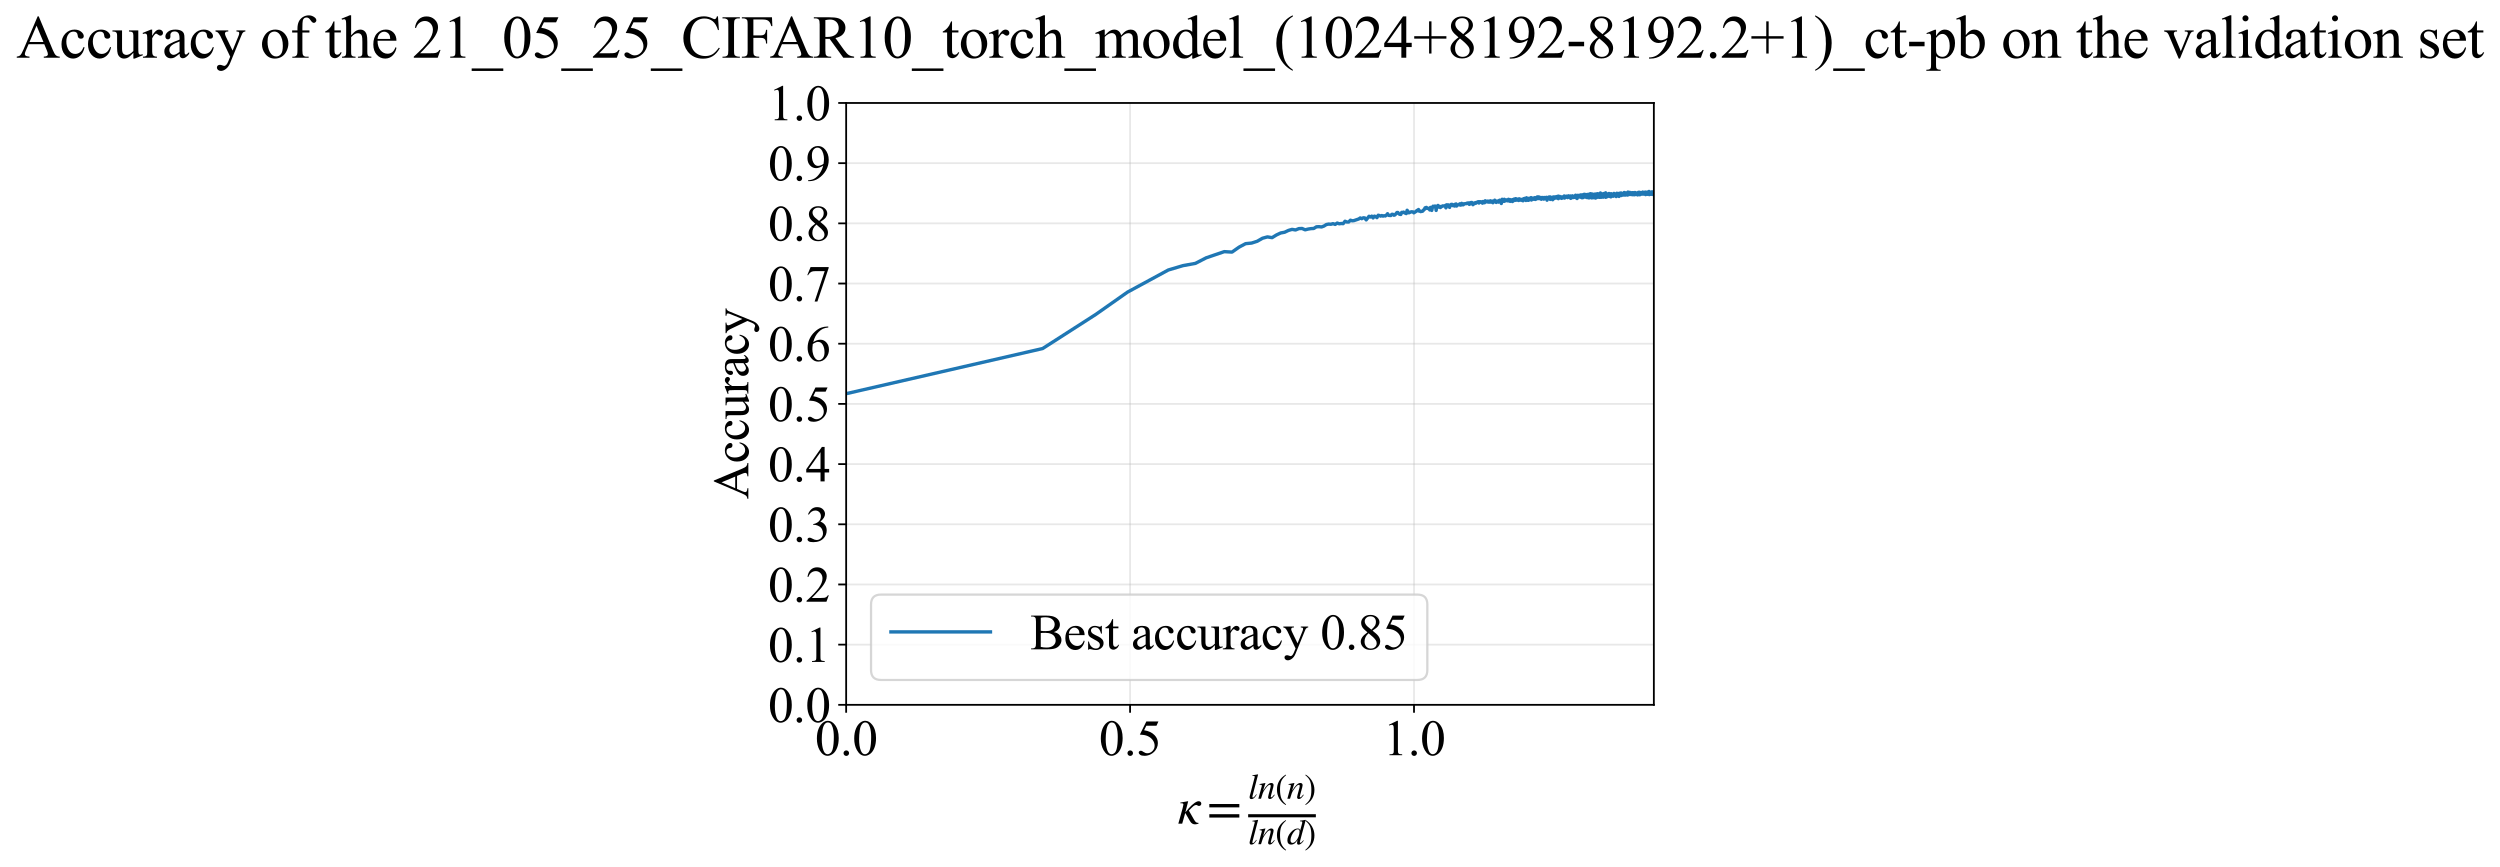 <?xml version="1.0" encoding="utf-8" standalone="no"?>
<!DOCTYPE svg PUBLIC "-//W3C//DTD SVG 1.1//EN"
  "http://www.w3.org/Graphics/SVG/1.1/DTD/svg11.dtd">
<svg xmlns:xlink="http://www.w3.org/1999/xlink" width="1105.363pt" height="383.266pt" viewBox="0 0 1105.363 383.266" xmlns="http://www.w3.org/2000/svg" version="1.1">
 <defs>
  <style type="text/css">*{stroke-linejoin: round; stroke-linecap: butt}</style>
 </defs>
 <g id="figure_1">
  <g id="patch_1">
   <path d="M -0 383.266 
L 1105.363 383.266 
L 1105.363 0 
L -0 0 
z
" style="fill: #ffffff"/>
  </g>
  <g id="axes_1">
   <g id="patch_2">
    <path d="M 374.122 311.644 
L 731.242 311.644 
L 731.242 45.532 
L 374.122 45.532 
z
" style="fill: #ffffff"/>
   </g>
   <g id="matplotlib.axis_1">
    <g id="xtick_1">
     <g id="line2d_1">
      <path d="M 374.122 311.644 
L 374.122 45.532 
" clip-path="url(#pd1123ee054)" style="fill: none; stroke: #b0b0b0; stroke-opacity: 0.3; stroke-width: 0.8; stroke-linecap: square"/>
     </g>
     <g id="line2d_2">
      <defs>
       <path id="md36454a118" d="M 0 0 
L 0 3.5 
" style="stroke: #000000; stroke-width: 0.8"/>
      </defs>
      <g>
       <use xlink:href="#md36454a118" x="374.122" y="311.644" style="stroke: #000000; stroke-width: 0.8"/>
      </g>
     </g>
     <g id="text_1">
      <!-- 0.0 -->
      <g transform="translate(360.372 333.92) scale(0.22 -0.22)">
       <defs>
        <path id="TimesNewRomanPSMT-30" d="M 231 2094 
Q 231 2819 450 3342 
Q 669 3866 1031 4122 
Q 1313 4325 1613 4325 
Q 2100 4325 2488 3828 
Q 2972 3213 2972 2159 
Q 2972 1422 2759 906 
Q 2547 391 2217 158 
Q 1888 -75 1581 -75 
Q 975 -75 572 641 
Q 231 1244 231 2094 
z
M 844 2016 
Q 844 1141 1059 588 
Q 1238 122 1591 122 
Q 1759 122 1940 273 
Q 2122 425 2216 781 
Q 2359 1319 2359 2297 
Q 2359 3022 2209 3506 
Q 2097 3866 1919 4016 
Q 1791 4119 1609 4119 
Q 1397 4119 1231 3928 
Q 1006 3669 925 3112 
Q 844 2556 844 2016 
z
" transform="scale(0.016)"/>
        <path id="TimesNewRomanPSMT-2e" d="M 800 606 
Q 947 606 1047 504 
Q 1147 403 1147 259 
Q 1147 116 1045 14 
Q 944 -88 800 -88 
Q 656 -88 554 14 
Q 453 116 453 259 
Q 453 406 554 506 
Q 656 606 800 606 
z
" transform="scale(0.016)"/>
       </defs>
       <use xlink:href="#TimesNewRomanPSMT-30"/>
       <use xlink:href="#TimesNewRomanPSMT-2e" transform="translate(50 0)"/>
       <use xlink:href="#TimesNewRomanPSMT-30" transform="translate(75 0)"/>
      </g>
     </g>
    </g>
    <g id="xtick_2">
     <g id="line2d_3">
      <path d="M 499.659 311.644 
L 499.659 45.532 
" clip-path="url(#pd1123ee054)" style="fill: none; stroke: #b0b0b0; stroke-opacity: 0.3; stroke-width: 0.8; stroke-linecap: square"/>
     </g>
     <g id="line2d_4">
      <g>
       <use xlink:href="#md36454a118" x="499.659" y="311.644" style="stroke: #000000; stroke-width: 0.8"/>
      </g>
     </g>
     <g id="text_2">
      <!-- 0.5 -->
      <g transform="translate(485.909 333.92) scale(0.22 -0.22)">
       <defs>
        <path id="TimesNewRomanPSMT-35" d="M 2778 4238 
L 2534 3706 
L 1259 3706 
L 981 3138 
Q 1809 3016 2294 2522 
Q 2709 2097 2709 1522 
Q 2709 1188 2573 903 
Q 2438 619 2231 419 
Q 2025 219 1772 97 
Q 1413 -75 1034 -75 
Q 653 -75 479 54 
Q 306 184 306 341 
Q 306 428 378 495 
Q 450 563 559 563 
Q 641 563 702 538 
Q 763 513 909 409 
Q 1144 247 1384 247 
Q 1750 247 2026 523 
Q 2303 800 2303 1197 
Q 2303 1581 2056 1914 
Q 1809 2247 1375 2428 
Q 1034 2569 447 2591 
L 1259 4238 
L 2778 4238 
z
" transform="scale(0.016)"/>
       </defs>
       <use xlink:href="#TimesNewRomanPSMT-30"/>
       <use xlink:href="#TimesNewRomanPSMT-2e" transform="translate(50 0)"/>
       <use xlink:href="#TimesNewRomanPSMT-35" transform="translate(75 0)"/>
      </g>
     </g>
    </g>
    <g id="xtick_3">
     <g id="line2d_5">
      <path d="M 625.197 311.644 
L 625.197 45.532 
" clip-path="url(#pd1123ee054)" style="fill: none; stroke: #b0b0b0; stroke-opacity: 0.3; stroke-width: 0.8; stroke-linecap: square"/>
     </g>
     <g id="line2d_6">
      <g>
       <use xlink:href="#md36454a118" x="625.197" y="311.644" style="stroke: #000000; stroke-width: 0.8"/>
      </g>
     </g>
     <g id="text_3">
      <!-- 1.0 -->
      <g transform="translate(611.447 333.92) scale(0.22 -0.22)">
       <defs>
        <path id="TimesNewRomanPSMT-31" d="M 750 3822 
L 1781 4325 
L 1884 4325 
L 1884 747 
Q 1884 391 1914 303 
Q 1944 216 2037 169 
Q 2131 122 2419 116 
L 2419 0 
L 825 0 
L 825 116 
Q 1125 122 1212 167 
Q 1300 213 1334 289 
Q 1369 366 1369 747 
L 1369 3034 
Q 1369 3497 1338 3628 
Q 1316 3728 1258 3775 
Q 1200 3822 1119 3822 
Q 1003 3822 797 3725 
L 750 3822 
z
" transform="scale(0.016)"/>
       </defs>
       <use xlink:href="#TimesNewRomanPSMT-31"/>
       <use xlink:href="#TimesNewRomanPSMT-2e" transform="translate(50 0)"/>
       <use xlink:href="#TimesNewRomanPSMT-30" transform="translate(75 0)"/>
      </g>
     </g>
    </g>
    <g id="text_4">
     <!-- $\kappa  = \frac{ln(n)}{ln(d)}$ -->
     <g transform="translate(520.672 364.186) scale(0.22 -0.22)">
      <defs>
       <path id="STIXGeneral-Italic-3ba" d="M 979 1440 
L 998 1446 
Q 1850 2541 2464 2790 
Q 2547 2822 2630 2822 
Q 2797 2822 2886 2736 
Q 2976 2650 2976 2522 
Q 2976 2387 2893 2307 
Q 2810 2227 2682 2227 
Q 2605 2227 2502 2288 
Q 2400 2349 2336 2349 
Q 2170 2349 1990 2205 
Q 1811 2061 1414 1645 
L 2042 544 
Q 2202 262 2310 182 
Q 2419 102 2624 102 
L 2624 0 
Q 2374 -83 2182 -83 
Q 1786 -83 1555 326 
L 960 1350 
L 576 0 
L 90 0 
L 640 1978 
Q 730 2317 730 2406 
Q 730 2560 518 2560 
L 339 2560 
L 339 2650 
Q 678 2694 1306 2822 
L 1325 2803 
L 979 1440 
z
" transform="scale(0.016)"/>
       <path id="STIXGeneral-Regular-3d" d="M 4077 2048 
L 307 2048 
L 307 2470 
L 4077 2470 
L 4077 2048 
z
M 4077 768 
L 307 768 
L 307 1190 
L 4077 1190 
L 4077 768 
z
" transform="scale(0.016)"/>
       <path id="STIXGeneral-Italic-6c" d="M 1786 4339 
L 806 595 
Q 755 410 755 320 
Q 755 205 864 205 
Q 1037 205 1293 570 
L 1453 794 
L 1542 730 
Q 1254 275 1046 102 
Q 838 -70 576 -70 
Q 262 -70 262 288 
Q 262 397 288 480 
L 1165 3834 
Q 1184 3898 1184 3955 
Q 1184 4096 870 4096 
L 755 4096 
L 755 4198 
Q 1203 4250 1747 4371 
L 1786 4339 
z
" transform="scale(0.016)"/>
       <path id="STIXGeneral-Italic-6e" d="M 2944 749 
L 3034 666 
Q 2707 218 2534 80 
Q 2362 -58 2138 -58 
Q 2010 -58 1923 28 
Q 1837 115 1837 288 
Q 1837 390 1939 768 
L 2221 1805 
Q 2310 2150 2310 2310 
Q 2310 2496 2157 2496 
Q 1971 2496 1750 2275 
Q 1530 2054 1210 1587 
Q 998 1274 899 1024 
Q 800 774 570 0 
L 90 0 
L 704 2240 
Q 717 2304 717 2349 
Q 717 2445 630 2480 
Q 544 2515 301 2522 
L 301 2624 
Q 550 2675 857 2729 
Q 1165 2784 1338 2822 
L 1363 2810 
L 934 1414 
Q 1408 2170 1753 2496 
Q 2099 2822 2413 2822 
Q 2611 2822 2720 2716 
Q 2829 2611 2829 2432 
Q 2829 2272 2765 2048 
L 2406 749 
Q 2317 429 2317 358 
Q 2317 243 2419 243 
Q 2541 243 2810 582 
Q 2854 634 2944 749 
z
" transform="scale(0.016)"/>
       <path id="STIXGeneral-Regular-28" d="M 1946 -1030 
L 1869 -1133 
Q 1126 -710 716 32 
Q 307 774 307 1613 
Q 307 3386 1888 4326 
L 1946 4224 
Q 1293 3667 1075 3126 
Q 858 2586 858 1632 
Q 858 685 1082 96 
Q 1306 -493 1946 -1030 
z
" transform="scale(0.016)"/>
       <path id="STIXGeneral-Regular-29" d="M 186 4224 
L 262 4326 
Q 992 3891 1408 3148 
Q 1824 2406 1824 1581 
Q 1824 -166 243 -1133 
L 186 -1030 
Q 845 -486 1059 54 
Q 1274 595 1274 1562 
Q 1274 2534 1059 3120 
Q 845 3706 186 4224 
z
" transform="scale(0.016)"/>
       <path id="STIXGeneral-Italic-64" d="M 3334 4371 
L 3373 4333 
L 3123 3360 
L 2739 1958 
Q 2323 429 2323 384 
Q 2323 256 2438 256 
Q 2522 256 2614 336 
Q 2707 416 2963 710 
L 3040 646 
Q 2547 -83 2099 -83 
Q 1978 -83 1907 -6 
Q 1837 70 1837 205 
Q 1837 397 1920 774 
Q 1645 307 1379 118 
Q 1114 -70 781 -70 
Q 461 -70 278 125 
Q 96 320 96 678 
Q 96 1440 713 2131 
Q 1331 2822 1965 2822 
Q 2163 2822 2256 2732 
Q 2349 2643 2381 2451 
L 2387 2451 
L 2675 3494 
Q 2765 3808 2765 3949 
Q 2765 4051 2694 4076 
Q 2624 4102 2355 4115 
L 2355 4224 
Q 2848 4269 3334 4371 
z
M 2278 2310 
Q 2278 2477 2185 2576 
Q 2093 2675 1978 2675 
Q 1677 2675 1395 2381 
Q 1075 2042 864 1571 
Q 653 1101 653 704 
Q 653 486 752 361 
Q 851 237 1024 237 
Q 1312 237 1606 550 
Q 1901 864 2089 1350 
Q 2278 1837 2278 2310 
z
" transform="scale(0.016)"/>
      </defs>
      <use xlink:href="#STIXGeneral-Italic-3ba" transform="translate(0 0.003)"/>
      <use xlink:href="#STIXGeneral-Regular-3d" transform="translate(58.84 0.003)"/>
      <use xlink:href="#STIXGeneral-Italic-6c" transform="translate(141.78 50.192) scale(0.7)"/>
      <use xlink:href="#STIXGeneral-Italic-6e" transform="translate(161.24 50.192) scale(0.7)"/>
      <use xlink:href="#STIXGeneral-Regular-28" transform="translate(196.24 50.192) scale(0.7)"/>
      <use xlink:href="#STIXGeneral-Italic-6e" transform="translate(219.55 50.192) scale(0.7)"/>
      <use xlink:href="#STIXGeneral-Regular-29" transform="translate(254.55 50.192) scale(0.7)"/>
      <use xlink:href="#STIXGeneral-Italic-6c" transform="translate(141.78 -41.258) scale(0.7)"/>
      <use xlink:href="#STIXGeneral-Italic-6e" transform="translate(161.24 -41.258) scale(0.7)"/>
      <use xlink:href="#STIXGeneral-Regular-28" transform="translate(196.24 -41.258) scale(0.7)"/>
      <use xlink:href="#STIXGeneral-Italic-64" transform="translate(219.55 -41.258) scale(0.7)"/>
      <use xlink:href="#STIXGeneral-Regular-29" transform="translate(254.55 -41.258) scale(0.7)"/>
      <path d="M 141.78 12.8 
L 141.78 19.05 
L 277.86 19.05 
L 277.86 12.8 
L 141.78 12.8 
z
"/>
     </g>
    </g>
   </g>
   <g id="matplotlib.axis_2">
    <g id="ytick_1">
     <g id="line2d_7">
      <path d="M 374.122 311.644 
L 731.242 311.644 
" clip-path="url(#pd1123ee054)" style="fill: none; stroke: #b0b0b0; stroke-opacity: 0.3; stroke-width: 0.8; stroke-linecap: square"/>
     </g>
     <g id="line2d_8">
      <defs>
       <path id="m331b5a17b3" d="M 0 0 
L -3.5 0 
" style="stroke: #000000; stroke-width: 0.8"/>
      </defs>
      <g>
       <use xlink:href="#m331b5a17b3" x="374.122" y="311.644" style="stroke: #000000; stroke-width: 0.8"/>
      </g>
     </g>
     <g id="text_5">
      <!-- 0.0 -->
      <g transform="translate(339.622 319.282) scale(0.22 -0.22)">
       <use xlink:href="#TimesNewRomanPSMT-30"/>
       <use xlink:href="#TimesNewRomanPSMT-2e" transform="translate(50 0)"/>
       <use xlink:href="#TimesNewRomanPSMT-30" transform="translate(75 0)"/>
      </g>
     </g>
    </g>
    <g id="ytick_2">
     <g id="line2d_9">
      <path d="M 374.122 285.032 
L 731.242 285.032 
" clip-path="url(#pd1123ee054)" style="fill: none; stroke: #b0b0b0; stroke-opacity: 0.3; stroke-width: 0.8; stroke-linecap: square"/>
     </g>
     <g id="line2d_10">
      <g>
       <use xlink:href="#m331b5a17b3" x="374.122" y="285.032" style="stroke: #000000; stroke-width: 0.8"/>
      </g>
     </g>
     <g id="text_6">
      <!-- 0.1 -->
      <g transform="translate(339.622 292.67) scale(0.22 -0.22)">
       <use xlink:href="#TimesNewRomanPSMT-30"/>
       <use xlink:href="#TimesNewRomanPSMT-2e" transform="translate(50 0)"/>
       <use xlink:href="#TimesNewRomanPSMT-31" transform="translate(75 0)"/>
      </g>
     </g>
    </g>
    <g id="ytick_3">
     <g id="line2d_11">
      <path d="M 374.122 258.421 
L 731.242 258.421 
" clip-path="url(#pd1123ee054)" style="fill: none; stroke: #b0b0b0; stroke-opacity: 0.3; stroke-width: 0.8; stroke-linecap: square"/>
     </g>
     <g id="line2d_12">
      <g>
       <use xlink:href="#m331b5a17b3" x="374.122" y="258.421" style="stroke: #000000; stroke-width: 0.8"/>
      </g>
     </g>
     <g id="text_7">
      <!-- 0.2 -->
      <g transform="translate(339.622 266.059) scale(0.22 -0.22)">
       <defs>
        <path id="TimesNewRomanPSMT-32" d="M 2934 816 
L 2638 0 
L 138 0 
L 138 116 
Q 1241 1122 1691 1759 
Q 2141 2397 2141 2925 
Q 2141 3328 1894 3587 
Q 1647 3847 1303 3847 
Q 991 3847 742 3664 
Q 494 3481 375 3128 
L 259 3128 
Q 338 3706 661 4015 
Q 984 4325 1469 4325 
Q 1984 4325 2329 3994 
Q 2675 3663 2675 3213 
Q 2675 2891 2525 2569 
Q 2294 2063 1775 1497 
Q 997 647 803 472 
L 1909 472 
Q 2247 472 2383 497 
Q 2519 522 2628 598 
Q 2738 675 2819 816 
L 2934 816 
z
" transform="scale(0.016)"/>
       </defs>
       <use xlink:href="#TimesNewRomanPSMT-30"/>
       <use xlink:href="#TimesNewRomanPSMT-2e" transform="translate(50 0)"/>
       <use xlink:href="#TimesNewRomanPSMT-32" transform="translate(75 0)"/>
      </g>
     </g>
    </g>
    <g id="ytick_4">
     <g id="line2d_13">
      <path d="M 374.122 231.81 
L 731.242 231.81 
" clip-path="url(#pd1123ee054)" style="fill: none; stroke: #b0b0b0; stroke-opacity: 0.3; stroke-width: 0.8; stroke-linecap: square"/>
     </g>
     <g id="line2d_14">
      <g>
       <use xlink:href="#m331b5a17b3" x="374.122" y="231.81" style="stroke: #000000; stroke-width: 0.8"/>
      </g>
     </g>
     <g id="text_8">
      <!-- 0.3 -->
      <g transform="translate(339.622 239.448) scale(0.22 -0.22)">
       <defs>
        <path id="TimesNewRomanPSMT-33" d="M 325 3431 
Q 506 3859 782 4092 
Q 1059 4325 1472 4325 
Q 1981 4325 2253 3994 
Q 2459 3747 2459 3466 
Q 2459 3003 1878 2509 
Q 2269 2356 2469 2072 
Q 2669 1788 2669 1403 
Q 2669 853 2319 450 
Q 1863 -75 997 -75 
Q 569 -75 414 31 
Q 259 138 259 259 
Q 259 350 332 419 
Q 406 488 509 488 
Q 588 488 669 463 
Q 722 447 909 348 
Q 1097 250 1169 231 
Q 1284 197 1416 197 
Q 1734 197 1970 444 
Q 2206 691 2206 1028 
Q 2206 1275 2097 1509 
Q 2016 1684 1919 1775 
Q 1784 1900 1550 2001 
Q 1316 2103 1072 2103 
L 972 2103 
L 972 2197 
Q 1219 2228 1467 2375 
Q 1716 2522 1828 2728 
Q 1941 2934 1941 3181 
Q 1941 3503 1739 3701 
Q 1538 3900 1238 3900 
Q 753 3900 428 3381 
L 325 3431 
z
" transform="scale(0.016)"/>
       </defs>
       <use xlink:href="#TimesNewRomanPSMT-30"/>
       <use xlink:href="#TimesNewRomanPSMT-2e" transform="translate(50 0)"/>
       <use xlink:href="#TimesNewRomanPSMT-33" transform="translate(75 0)"/>
      </g>
     </g>
    </g>
    <g id="ytick_5">
     <g id="line2d_15">
      <path d="M 374.122 205.199 
L 731.242 205.199 
" clip-path="url(#pd1123ee054)" style="fill: none; stroke: #b0b0b0; stroke-opacity: 0.3; stroke-width: 0.8; stroke-linecap: square"/>
     </g>
     <g id="line2d_16">
      <g>
       <use xlink:href="#m331b5a17b3" x="374.122" y="205.199" style="stroke: #000000; stroke-width: 0.8"/>
      </g>
     </g>
     <g id="text_9">
      <!-- 0.4 -->
      <g transform="translate(339.622 212.837) scale(0.22 -0.22)">
       <defs>
        <path id="TimesNewRomanPSMT-34" d="M 2978 1563 
L 2978 1119 
L 2409 1119 
L 2409 0 
L 1894 0 
L 1894 1119 
L 100 1119 
L 100 1519 
L 2066 4325 
L 2409 4325 
L 2409 1563 
L 2978 1563 
z
M 1894 1563 
L 1894 3666 
L 406 1563 
L 1894 1563 
z
" transform="scale(0.016)"/>
       </defs>
       <use xlink:href="#TimesNewRomanPSMT-30"/>
       <use xlink:href="#TimesNewRomanPSMT-2e" transform="translate(50 0)"/>
       <use xlink:href="#TimesNewRomanPSMT-34" transform="translate(75 0)"/>
      </g>
     </g>
    </g>
    <g id="ytick_6">
     <g id="line2d_17">
      <path d="M 374.122 178.588 
L 731.242 178.588 
" clip-path="url(#pd1123ee054)" style="fill: none; stroke: #b0b0b0; stroke-opacity: 0.3; stroke-width: 0.8; stroke-linecap: square"/>
     </g>
     <g id="line2d_18">
      <g>
       <use xlink:href="#m331b5a17b3" x="374.122" y="178.588" style="stroke: #000000; stroke-width: 0.8"/>
      </g>
     </g>
     <g id="text_10">
      <!-- 0.5 -->
      <g transform="translate(339.622 186.226) scale(0.22 -0.22)">
       <use xlink:href="#TimesNewRomanPSMT-30"/>
       <use xlink:href="#TimesNewRomanPSMT-2e" transform="translate(50 0)"/>
       <use xlink:href="#TimesNewRomanPSMT-35" transform="translate(75 0)"/>
      </g>
     </g>
    </g>
    <g id="ytick_7">
     <g id="line2d_19">
      <path d="M 374.122 151.976 
L 731.242 151.976 
" clip-path="url(#pd1123ee054)" style="fill: none; stroke: #b0b0b0; stroke-opacity: 0.3; stroke-width: 0.8; stroke-linecap: square"/>
     </g>
     <g id="line2d_20">
      <g>
       <use xlink:href="#m331b5a17b3" x="374.122" y="151.976" style="stroke: #000000; stroke-width: 0.8"/>
      </g>
     </g>
     <g id="text_11">
      <!-- 0.6 -->
      <g transform="translate(339.622 159.614) scale(0.22 -0.22)">
       <defs>
        <path id="TimesNewRomanPSMT-36" d="M 2869 4325 
L 2869 4209 
Q 2456 4169 2195 4045 
Q 1934 3922 1679 3669 
Q 1425 3416 1258 3105 
Q 1091 2794 978 2366 
Q 1428 2675 1881 2675 
Q 2316 2675 2634 2325 
Q 2953 1975 2953 1425 
Q 2953 894 2631 456 
Q 2244 -75 1606 -75 
Q 1172 -75 869 213 
Q 275 772 275 1663 
Q 275 2231 503 2743 
Q 731 3256 1154 3653 
Q 1578 4050 1965 4187 
Q 2353 4325 2688 4325 
L 2869 4325 
z
M 925 2138 
Q 869 1716 869 1456 
Q 869 1156 980 804 
Q 1091 453 1309 247 
Q 1469 100 1697 100 
Q 1969 100 2183 356 
Q 2397 613 2397 1088 
Q 2397 1622 2184 2012 
Q 1972 2403 1581 2403 
Q 1463 2403 1327 2353 
Q 1191 2303 925 2138 
z
" transform="scale(0.016)"/>
       </defs>
       <use xlink:href="#TimesNewRomanPSMT-30"/>
       <use xlink:href="#TimesNewRomanPSMT-2e" transform="translate(50 0)"/>
       <use xlink:href="#TimesNewRomanPSMT-36" transform="translate(75 0)"/>
      </g>
     </g>
    </g>
    <g id="ytick_8">
     <g id="line2d_21">
      <path d="M 374.122 125.365 
L 731.242 125.365 
" clip-path="url(#pd1123ee054)" style="fill: none; stroke: #b0b0b0; stroke-opacity: 0.3; stroke-width: 0.8; stroke-linecap: square"/>
     </g>
     <g id="line2d_22">
      <g>
       <use xlink:href="#m331b5a17b3" x="374.122" y="125.365" style="stroke: #000000; stroke-width: 0.8"/>
      </g>
     </g>
     <g id="text_12">
      <!-- 0.7 -->
      <g transform="translate(339.622 133.003) scale(0.22 -0.22)">
       <defs>
        <path id="TimesNewRomanPSMT-37" d="M 644 4238 
L 2916 4238 
L 2916 4119 
L 1503 -88 
L 1153 -88 
L 2419 3728 
L 1253 3728 
Q 900 3728 750 3644 
Q 488 3500 328 3200 
L 238 3234 
L 644 4238 
z
" transform="scale(0.016)"/>
       </defs>
       <use xlink:href="#TimesNewRomanPSMT-30"/>
       <use xlink:href="#TimesNewRomanPSMT-2e" transform="translate(50 0)"/>
       <use xlink:href="#TimesNewRomanPSMT-37" transform="translate(75 0)"/>
      </g>
     </g>
    </g>
    <g id="ytick_9">
     <g id="line2d_23">
      <path d="M 374.122 98.754 
L 731.242 98.754 
" clip-path="url(#pd1123ee054)" style="fill: none; stroke: #b0b0b0; stroke-opacity: 0.3; stroke-width: 0.8; stroke-linecap: square"/>
     </g>
     <g id="line2d_24">
      <g>
       <use xlink:href="#m331b5a17b3" x="374.122" y="98.754" style="stroke: #000000; stroke-width: 0.8"/>
      </g>
     </g>
     <g id="text_13">
      <!-- 0.8 -->
      <g transform="translate(339.622 106.392) scale(0.22 -0.22)">
       <defs>
        <path id="TimesNewRomanPSMT-38" d="M 1228 2134 
Q 725 2547 579 2797 
Q 434 3047 434 3316 
Q 434 3728 753 4026 
Q 1072 4325 1600 4325 
Q 2113 4325 2425 4047 
Q 2738 3769 2738 3413 
Q 2738 3175 2569 2928 
Q 2400 2681 1866 2347 
Q 2416 1922 2594 1678 
Q 2831 1359 2831 1006 
Q 2831 559 2490 242 
Q 2150 -75 1597 -75 
Q 994 -75 656 303 
Q 388 606 388 966 
Q 388 1247 577 1523 
Q 766 1800 1228 2134 
z
M 1719 2469 
Q 2094 2806 2194 3001 
Q 2294 3197 2294 3444 
Q 2294 3772 2109 3958 
Q 1925 4144 1606 4144 
Q 1288 4144 1088 3959 
Q 888 3775 888 3528 
Q 888 3366 970 3203 
Q 1053 3041 1206 2894 
L 1719 2469 
z
M 1375 2016 
Q 1116 1797 991 1539 
Q 866 1281 866 981 
Q 866 578 1086 336 
Q 1306 94 1647 94 
Q 1984 94 2187 284 
Q 2391 475 2391 747 
Q 2391 972 2272 1150 
Q 2050 1481 1375 2016 
z
" transform="scale(0.016)"/>
       </defs>
       <use xlink:href="#TimesNewRomanPSMT-30"/>
       <use xlink:href="#TimesNewRomanPSMT-2e" transform="translate(50 0)"/>
       <use xlink:href="#TimesNewRomanPSMT-38" transform="translate(75 0)"/>
      </g>
     </g>
    </g>
    <g id="ytick_10">
     <g id="line2d_25">
      <path d="M 374.122 72.143 
L 731.242 72.143 
" clip-path="url(#pd1123ee054)" style="fill: none; stroke: #b0b0b0; stroke-opacity: 0.3; stroke-width: 0.8; stroke-linecap: square"/>
     </g>
     <g id="line2d_26">
      <g>
       <use xlink:href="#m331b5a17b3" x="374.122" y="72.143" style="stroke: #000000; stroke-width: 0.8"/>
      </g>
     </g>
     <g id="text_14">
      <!-- 0.9 -->
      <g transform="translate(339.622 79.781) scale(0.22 -0.22)">
       <defs>
        <path id="TimesNewRomanPSMT-39" d="M 338 -88 
L 338 28 
Q 744 34 1094 217 
Q 1444 400 1770 856 
Q 2097 1313 2225 1859 
Q 1734 1544 1338 1544 
Q 891 1544 572 1889 
Q 253 2234 253 2806 
Q 253 3363 572 3797 
Q 956 4325 1575 4325 
Q 2097 4325 2469 3894 
Q 2925 3359 2925 2575 
Q 2925 1869 2578 1258 
Q 2231 647 1613 244 
Q 1109 -88 516 -88 
L 338 -88 
z
M 2275 2091 
Q 2331 2497 2331 2741 
Q 2331 3044 2228 3395 
Q 2125 3747 1936 3934 
Q 1747 4122 1506 4122 
Q 1228 4122 1018 3872 
Q 809 3622 809 3128 
Q 809 2469 1088 2097 
Q 1291 1828 1588 1828 
Q 1731 1828 1928 1897 
Q 2125 1966 2275 2091 
z
" transform="scale(0.016)"/>
       </defs>
       <use xlink:href="#TimesNewRomanPSMT-30"/>
       <use xlink:href="#TimesNewRomanPSMT-2e" transform="translate(50 0)"/>
       <use xlink:href="#TimesNewRomanPSMT-39" transform="translate(75 0)"/>
      </g>
     </g>
    </g>
    <g id="ytick_11">
     <g id="line2d_27">
      <path d="M 374.122 45.532 
L 731.242 45.532 
" clip-path="url(#pd1123ee054)" style="fill: none; stroke: #b0b0b0; stroke-opacity: 0.3; stroke-width: 0.8; stroke-linecap: square"/>
     </g>
     <g id="line2d_28">
      <g>
       <use xlink:href="#m331b5a17b3" x="374.122" y="45.532" style="stroke: #000000; stroke-width: 0.8"/>
      </g>
     </g>
     <g id="text_15">
      <!-- 1.0 -->
      <g transform="translate(339.622 53.17) scale(0.22 -0.22)">
       <use xlink:href="#TimesNewRomanPSMT-31"/>
       <use xlink:href="#TimesNewRomanPSMT-2e" transform="translate(50 0)"/>
       <use xlink:href="#TimesNewRomanPSMT-30" transform="translate(75 0)"/>
      </g>
     </g>
    </g>
    <g id="text_16">
     <!-- Accuracy -->
     <g transform="translate(330.875 220.726) rotate(-90) scale(0.22 -0.22)">
      <defs>
       <path id="TimesNewRomanPSMT-41" d="M 2928 1419 
L 1288 1419 
L 1000 750 
Q 894 503 894 381 
Q 894 284 986 211 
Q 1078 138 1384 116 
L 1384 0 
L 50 0 
L 50 116 
Q 316 163 394 238 
Q 553 388 747 847 
L 2238 4334 
L 2347 4334 
L 3822 809 
Q 4000 384 4145 257 
Q 4291 131 4550 116 
L 4550 0 
L 2878 0 
L 2878 116 
Q 3131 128 3220 200 
Q 3309 272 3309 375 
Q 3309 513 3184 809 
L 2928 1419 
z
M 2841 1650 
L 2122 3363 
L 1384 1650 
L 2841 1650 
z
" transform="scale(0.016)"/>
       <path id="TimesNewRomanPSMT-63" d="M 2631 1088 
Q 2516 522 2178 217 
Q 1841 -88 1431 -88 
Q 944 -88 581 321 
Q 219 731 219 1428 
Q 219 2103 620 2525 
Q 1022 2947 1584 2947 
Q 2006 2947 2278 2723 
Q 2550 2500 2550 2259 
Q 2550 2141 2473 2067 
Q 2397 1994 2259 1994 
Q 2075 1994 1981 2113 
Q 1928 2178 1911 2362 
Q 1894 2547 1784 2644 
Q 1675 2738 1481 2738 
Q 1169 2738 978 2506 
Q 725 2200 725 1697 
Q 725 1184 976 792 
Q 1228 400 1656 400 
Q 1963 400 2206 609 
Q 2378 753 2541 1131 
L 2631 1088 
z
" transform="scale(0.016)"/>
       <path id="TimesNewRomanPSMT-75" d="M 2709 2863 
L 2709 1128 
Q 2709 631 2732 520 
Q 2756 409 2807 365 
Q 2859 322 2928 322 
Q 3025 322 3147 375 
L 3191 266 
L 2334 -88 
L 2194 -88 
L 2194 519 
Q 1825 119 1631 15 
Q 1438 -88 1222 -88 
Q 981 -88 804 51 
Q 628 191 559 409 
Q 491 628 491 1028 
L 491 2306 
Q 491 2509 447 2587 
Q 403 2666 317 2708 
Q 231 2750 6 2747 
L 6 2863 
L 1009 2863 
L 1009 947 
Q 1009 547 1148 422 
Q 1288 297 1484 297 
Q 1619 297 1789 381 
Q 1959 466 2194 703 
L 2194 2325 
Q 2194 2569 2105 2655 
Q 2016 2741 1734 2747 
L 1734 2863 
L 2709 2863 
z
" transform="scale(0.016)"/>
       <path id="TimesNewRomanPSMT-72" d="M 1038 2947 
L 1038 2303 
Q 1397 2947 1775 2947 
Q 1947 2947 2059 2842 
Q 2172 2738 2172 2600 
Q 2172 2478 2090 2393 
Q 2009 2309 1897 2309 
Q 1788 2309 1652 2417 
Q 1516 2525 1450 2525 
Q 1394 2525 1328 2463 
Q 1188 2334 1038 2041 
L 1038 669 
Q 1038 431 1097 309 
Q 1138 225 1241 169 
Q 1344 113 1538 113 
L 1538 0 
L 72 0 
L 72 113 
Q 291 113 397 181 
Q 475 231 506 341 
Q 522 394 522 644 
L 522 1753 
Q 522 2253 501 2348 
Q 481 2444 426 2487 
Q 372 2531 291 2531 
Q 194 2531 72 2484 
L 41 2597 
L 906 2947 
L 1038 2947 
z
" transform="scale(0.016)"/>
       <path id="TimesNewRomanPSMT-61" d="M 1822 413 
Q 1381 72 1269 19 
Q 1100 -59 909 -59 
Q 613 -59 420 144 
Q 228 347 228 678 
Q 228 888 322 1041 
Q 450 1253 767 1440 
Q 1084 1628 1822 1897 
L 1822 2009 
Q 1822 2438 1686 2597 
Q 1550 2756 1291 2756 
Q 1094 2756 978 2650 
Q 859 2544 859 2406 
L 866 2225 
Q 866 2081 792 2003 
Q 719 1925 600 1925 
Q 484 1925 411 2006 
Q 338 2088 338 2228 
Q 338 2497 613 2722 
Q 888 2947 1384 2947 
Q 1766 2947 2009 2819 
Q 2194 2722 2281 2516 
Q 2338 2381 2338 1966 
L 2338 994 
Q 2338 584 2353 492 
Q 2369 400 2405 369 
Q 2441 338 2488 338 
Q 2538 338 2575 359 
Q 2641 400 2828 588 
L 2828 413 
Q 2478 -56 2159 -56 
Q 2006 -56 1915 50 
Q 1825 156 1822 413 
z
M 1822 616 
L 1822 1706 
Q 1350 1519 1213 1441 
Q 966 1303 859 1153 
Q 753 1003 753 825 
Q 753 600 887 451 
Q 1022 303 1197 303 
Q 1434 303 1822 616 
z
" transform="scale(0.016)"/>
       <path id="TimesNewRomanPSMT-79" d="M 38 2863 
L 1372 2863 
L 1372 2747 
L 1306 2747 
Q 1166 2747 1095 2686 
Q 1025 2625 1025 2534 
Q 1025 2413 1128 2197 
L 1825 753 
L 2466 2334 
Q 2519 2463 2519 2588 
Q 2519 2644 2497 2672 
Q 2472 2706 2419 2726 
Q 2366 2747 2231 2747 
L 2231 2863 
L 3163 2863 
L 3163 2747 
Q 3047 2734 2984 2696 
Q 2922 2659 2847 2556 
Q 2819 2513 2741 2316 
L 1575 -541 
Q 1406 -956 1132 -1168 
Q 859 -1381 606 -1381 
Q 422 -1381 303 -1275 
Q 184 -1169 184 -1031 
Q 184 -900 270 -820 
Q 356 -741 506 -741 
Q 609 -741 788 -809 
Q 913 -856 944 -856 
Q 1038 -856 1148 -759 
Q 1259 -663 1372 -384 
L 1575 113 
L 547 2272 
Q 500 2369 397 2513 
Q 319 2622 269 2659 
Q 197 2709 38 2747 
L 38 2863 
z
" transform="scale(0.016)"/>
      </defs>
      <use xlink:href="#TimesNewRomanPSMT-41"/>
      <use xlink:href="#TimesNewRomanPSMT-63" transform="translate(72.217 0)"/>
      <use xlink:href="#TimesNewRomanPSMT-63" transform="translate(116.602 0)"/>
      <use xlink:href="#TimesNewRomanPSMT-75" transform="translate(160.986 0)"/>
      <use xlink:href="#TimesNewRomanPSMT-72" transform="translate(210.986 0)"/>
      <use xlink:href="#TimesNewRomanPSMT-61" transform="translate(244.287 0)"/>
      <use xlink:href="#TimesNewRomanPSMT-63" transform="translate(288.672 0)"/>
      <use xlink:href="#TimesNewRomanPSMT-79" transform="translate(333.057 0)"/>
     </g>
    </g>
   </g>
   <g id="line2d_29">
    <path d="M 374.122 174.064 
L 460.997 154.105 
L 484.42 139.07 
L 498.528 129.157 
L 516.561 119.378 
L 523.047 117.448 
L 528.545 116.45 
L 533.318 113.989 
L 541.312 111.261 
L 544.731 111.461 
L 547.856 109.265 
L 550.732 107.735 
L 553.397 107.469 
L 555.879 106.671 
L 558.202 105.34 
L 560.384 104.741 
L 562.443 105.074 
L 564.391 103.877 
L 566.24 103.012 
L 567.998 102.679 
L 569.676 101.881 
L 571.279 101.415 
L 572.814 101.681 
L 574.286 101.082 
L 575.701 101.016 
L 577.063 101.615 
L 578.376 101.282 
L 579.643 101.082 
L 580.866 101.016 
L 582.05 100.284 
L 583.197 100.218 
L 584.308 100.351 
L 585.386 99.951 
L 586.433 99.286 
L 587.451 99.087 
L 588.44 99.153 
L 589.404 98.887 
L 590.342 99.22 
L 591.257 98.621 
L 592.149 98.953 
L 593.02 98.82 
L 593.87 98.887 
L 594.701 97.823 
L 595.513 98.155 
L 596.308 98.155 
L 597.085 97.357 
L 597.846 97.623 
L 598.591 97.556 
L 600.74 96.825 
L 601.428 96.359 
L 602.104 96.692 
L 602.767 96.292 
L 603.419 96.359 
L 604.059 97.224 
L 605.306 95.627 
L 605.914 95.96 
L 606.512 95.561 
L 607.1 96.359 
L 607.678 95.561 
L 608.248 95.76 
L 608.808 96.226 
L 609.361 95.161 
L 609.905 95.294 
L 610.44 95.561 
L 610.968 95.294 
L 611.489 95.561 
L 612.002 95.361 
L 612.508 95.494 
L 613.007 95.095 
L 613.499 94.496 
L 613.985 95.228 
L 614.937 95.294 
L 615.403 94.762 
L 615.864 94.762 
L 616.319 95.161 
L 616.769 95.028 
L 617.651 93.964 
L 618.084 93.964 
L 618.513 94.563 
L 618.936 94.762 
L 619.354 94.829 
L 619.768 93.897 
L 620.176 93.964 
L 620.581 93.764 
L 620.98 94.097 
L 621.767 94.43 
L 622.154 92.966 
L 622.916 94.097 
L 624.029 93.631 
L 624.753 93.698 
L 625.11 94.097 
L 626.159 93.432 
L 626.502 93.032 
L 626.841 93.166 
L 627.178 92.633 
L 627.512 93.365 
L 627.842 93.299 
L 628.17 93.565 
L 628.494 93.432 
L 628.816 93.432 
L 629.135 93.299 
L 629.451 92.766 
L 629.764 92.633 
L 630.075 91.902 
L 630.688 91.702 
L 630.991 92.168 
L 631.292 92.035 
L 631.885 92.367 
L 632.178 92.833 
L 632.469 91.702 
L 633.043 93.032 
L 633.327 91.768 
L 633.609 91.17 
L 633.888 91.369 
L 634.441 91.103 
L 634.714 91.17 
L 634.985 93.032 
L 635.254 91.236 
L 635.521 91.17 
L 635.787 90.837 
L 636.05 91.569 
L 636.571 91.236 
L 636.828 91.768 
L 637.841 91.037 
L 638.09 91.103 
L 638.337 91.037 
L 638.826 91.103 
L 639.068 90.837 
L 639.308 91.902 
L 639.547 90.571 
L 639.785 90.571 
L 640.021 90.837 
L 640.255 90.571 
L 640.488 90.837 
L 640.719 91.436 
L 640.949 91.702 
L 641.177 90.637 
L 641.404 90.904 
L 641.63 90.371 
L 642.077 90.371 
L 642.298 90.837 
L 642.518 90.97 
L 642.954 90.504 
L 643.17 91.103 
L 643.385 90.305 
L 643.599 90.305 
L 643.811 90.172 
L 644.022 91.103 
L 644.232 90.571 
L 644.648 90.637 
L 645.06 90.438 
L 645.466 90.105 
L 645.668 90.704 
L 645.869 90.571 
L 646.068 90.637 
L 646.266 89.906 
L 646.464 90.238 
L 646.66 90.238 
L 646.855 90.571 
L 647.049 90.504 
L 647.242 90.105 
L 647.434 90.039 
L 647.625 90.105 
L 648.005 90.039 
L 648.38 90.039 
L 648.566 89.839 
L 648.751 89.972 
L 648.935 89.906 
L 649.119 89.706 
L 649.301 89.773 
L 649.663 90.371 
L 649.843 89.706 
L 650.022 90.172 
L 650.199 89.573 
L 650.553 89.706 
L 650.728 89.507 
L 651.076 89.839 
L 651.249 90.504 
L 651.421 90.371 
L 651.592 89.906 
L 651.762 90.039 
L 651.932 89.706 
L 652.101 89.972 
L 652.269 89.906 
L 652.436 89.573 
L 652.603 89.839 
L 652.933 89.44 
L 653.097 89.44 
L 653.586 89.174 
L 653.907 89.773 
L 654.067 89.174 
L 654.226 89.507 
L 654.385 89.24 
L 654.543 89.307 
L 654.7 89.174 
L 655.012 89.307 
L 655.167 89.573 
L 655.321 89.373 
L 655.475 89.839 
L 655.628 89.107 
L 655.781 89.573 
L 655.932 89.44 
L 656.084 89.107 
L 656.384 89.64 
L 656.682 88.775 
L 656.83 89.307 
L 656.978 89.174 
L 657.125 89.24 
L 657.271 88.974 
L 657.417 89.24 
L 657.85 88.908 
L 657.994 89.373 
L 658.136 88.974 
L 658.42 89.373 
L 658.562 89.174 
L 658.702 89.373 
L 658.842 88.841 
L 658.982 88.775 
L 659.259 89.373 
L 659.397 88.974 
L 659.535 89.041 
L 659.808 88.908 
L 660.079 89.64 
L 660.214 89.507 
L 660.348 88.974 
L 660.748 88.775 
L 660.881 88.509 
L 661.144 89.041 
L 661.275 88.908 
L 661.536 89.507 
L 661.794 88.908 
L 661.923 89.107 
L 662.179 88.908 
L 662.306 88.974 
L 662.559 89.373 
L 662.685 88.708 
L 662.811 88.775 
L 662.936 89.041 
L 663.06 88.509 
L 663.308 89.041 
L 663.555 88.775 
L 663.677 89.041 
L 663.799 89.972 
L 664.043 88.376 
L 664.163 88.109 
L 664.284 88.775 
L 664.404 88.708 
L 664.524 89.041 
L 664.88 88.442 
L 664.999 89.041 
L 665.116 88.109 
L 665.234 88.974 
L 665.351 88.442 
L 665.467 88.442 
L 665.584 88.775 
L 665.815 88.376 
L 666.045 88.708 
L 666.159 88.376 
L 666.273 88.442 
L 666.5 88.775 
L 666.726 88.642 
L 666.838 88.841 
L 666.95 88.109 
L 667.173 88.642 
L 667.284 88.575 
L 667.395 88.642 
L 667.505 88.841 
L 667.615 88.242 
L 667.724 89.041 
L 667.942 88.442 
L 668.051 88.642 
L 668.159 88.376 
L 668.375 88.841 
L 668.482 88.376 
L 668.696 89.107 
L 668.802 88.242 
L 669.014 88.908 
L 669.224 88.509 
L 669.329 88.376 
L 669.434 88.442 
L 669.538 87.976 
L 669.642 88.509 
L 669.849 88.176 
L 669.952 88.575 
L 670.157 87.843 
L 670.259 87.976 
L 670.361 87.91 
L 670.463 87.976 
L 670.665 88.509 
L 670.866 88.176 
L 670.966 88.442 
L 671.265 88.176 
L 671.364 87.976 
L 671.463 88.642 
L 671.66 88.442 
L 671.758 87.91 
L 671.953 88.309 
L 672.05 88.309 
L 672.147 88.509 
L 672.34 88.309 
L 672.436 88.109 
L 672.532 88.442 
L 672.628 88.309 
L 672.723 88.442 
L 672.819 88.242 
L 673.008 88.642 
L 673.103 88.376 
L 673.197 88.642 
L 673.291 88.176 
L 673.384 88.775 
L 673.478 87.976 
L 673.571 88.109 
L 673.664 87.843 
L 673.849 88.376 
L 673.942 87.843 
L 674.034 88.309 
L 674.125 87.71 
L 674.217 88.242 
L 674.308 87.976 
L 674.399 88.309 
L 674.49 88.043 
L 674.671 88.642 
L 674.852 87.71 
L 674.941 87.444 
L 675.031 88.309 
L 675.12 87.843 
L 675.209 88.242 
L 675.298 87.843 
L 675.563 88.575 
L 675.827 88.575 
L 675.914 87.843 
L 676.001 88.043 
L 676.088 87.644 
L 676.175 88.043 
L 676.262 87.777 
L 676.348 87.843 
L 676.434 87.91 
L 676.52 87.777 
L 676.606 88.242 
L 676.776 87.976 
L 676.862 88.176 
L 676.946 87.378 
L 677.031 87.644 
L 677.116 88.442 
L 677.2 88.242 
L 677.368 87.843 
L 677.452 87.843 
L 677.535 88.043 
L 677.619 87.843 
L 677.702 87.976 
L 677.785 87.577 
L 677.95 87.976 
L 678.033 87.577 
L 678.115 88.109 
L 678.279 87.511 
L 678.442 88.109 
L 678.523 87.577 
L 678.604 88.109 
L 678.685 87.378 
L 678.846 88.176 
L 678.927 88.176 
L 679.167 87.511 
L 679.326 87.577 
L 679.405 87.511 
L 679.485 87.91 
L 679.721 87.045 
L 679.956 87.644 
L 680.034 87.71 
L 680.344 87.045 
L 680.498 87.843 
L 680.575 87.178 
L 680.652 87.444 
L 680.728 87.577 
L 680.804 87.444 
L 681.032 87.777 
L 681.108 87.311 
L 681.184 87.511 
L 681.259 87.644 
L 681.334 87.311 
L 681.484 88.109 
L 681.633 87.444 
L 681.782 87.777 
L 681.856 87.378 
L 681.93 87.511 
L 682.004 87.577 
L 682.151 87.311 
L 682.298 87.91 
L 682.444 87.511 
L 682.517 87.577 
L 682.589 88.043 
L 682.734 87.71 
L 682.879 87.777 
L 683.022 87.311 
L 683.094 87.444 
L 683.308 87.777 
L 683.379 87.71 
L 683.45 87.843 
L 683.521 87.71 
L 683.592 87.843 
L 683.803 87.245 
L 683.943 87.577 
L 684.013 88.509 
L 684.152 87.444 
L 684.429 87.644 
L 684.635 87.444 
L 684.704 87.511 
L 684.84 87.112 
L 685.045 87.843 
L 685.315 87.045 
L 685.449 88.176 
L 685.516 88.043 
L 685.583 87.378 
L 685.65 88.043 
L 685.783 87.511 
L 685.849 87.444 
L 686.048 87.843 
L 686.179 87.245 
L 686.245 87.444 
L 686.507 88.309 
L 686.702 87.112 
L 686.831 87.644 
L 686.895 87.311 
L 686.96 87.644 
L 687.024 87.577 
L 687.088 87.045 
L 687.152 87.378 
L 687.216 87.777 
L 687.28 87.511 
L 687.344 87.378 
L 687.407 87.644 
L 687.534 87.112 
L 687.597 87.577 
L 687.724 87.045 
L 687.786 87.311 
L 687.849 87.245 
L 687.975 87.444 
L 688.037 86.978 
L 688.099 87.045 
L 688.162 87.511 
L 688.224 87.444 
L 688.286 86.912 
L 688.348 87.178 
L 688.41 87.311 
L 688.533 86.978 
L 688.595 87.644 
L 688.656 87.245 
L 688.718 87.112 
L 688.779 87.378 
L 688.84 87.178 
L 688.962 86.712 
L 689.023 87.843 
L 689.083 87.444 
L 689.325 86.978 
L 689.385 86.912 
L 689.446 87.311 
L 689.506 86.845 
L 689.565 86.912 
L 689.625 86.845 
L 689.804 87.444 
L 690.041 87.178 
L 690.218 87.511 
L 690.277 87.444 
L 690.394 87.71 
L 690.452 87.045 
L 690.511 87.577 
L 690.627 87.178 
L 690.743 87.511 
L 690.801 87.112 
L 690.859 87.577 
L 690.917 87.378 
L 690.974 87.045 
L 691.032 87.444 
L 691.204 86.978 
L 691.261 87.178 
L 691.318 87.112 
L 691.489 86.779 
L 691.546 87.245 
L 691.602 86.646 
L 691.659 86.845 
L 691.772 87.577 
L 691.884 87.112 
L 691.94 87.444 
L 692.108 86.779 
L 692.164 86.845 
L 692.219 87.112 
L 692.275 86.845 
L 692.441 86.978 
L 692.497 86.978 
L 692.552 86.845 
L 692.607 87.045 
L 692.662 86.779 
L 692.717 87.112 
L 692.772 86.712 
L 692.826 87.112 
L 692.936 86.978 
L 693.099 87.378 
L 693.207 87.045 
L 693.315 87.245 
L 693.369 87.178 
L 693.531 86.579 
L 693.638 87.178 
L 693.691 86.646 
L 693.745 86.779 
L 693.957 87.112 
L 694.063 86.779 
L 694.116 86.845 
L 694.169 86.845 
L 694.274 87.245 
L 694.431 86.646 
L 694.484 87.71 
L 694.536 86.845 
L 694.64 87.511 
L 694.692 87.378 
L 694.796 86.978 
L 694.848 87.311 
L 694.899 86.978 
L 695.106 86.978 
L 695.259 86.579 
L 695.31 87.112 
L 695.361 86.978 
L 695.412 86.978 
L 695.463 87.378 
L 695.565 87.311 
L 695.616 87.311 
L 695.666 86.779 
L 695.717 87.178 
L 695.767 87.245 
L 695.868 87.045 
L 695.918 87.178 
L 695.969 86.845 
L 696.019 86.978 
L 696.119 87.245 
L 696.169 87.178 
L 696.268 86.845 
L 696.368 87.178 
L 696.417 87.112 
L 696.467 87.112 
L 696.615 86.313 
L 696.664 87.378 
L 696.713 86.779 
L 696.811 86.712 
L 696.909 86.978 
L 697.007 86.646 
L 697.056 86.978 
L 697.104 86.712 
L 697.153 86.712 
L 697.298 87.777 
L 697.443 86.38 
L 697.491 87.378 
L 697.539 86.38 
L 697.635 86.513 
L 697.731 87.178 
L 697.779 86.38 
L 697.874 86.513 
L 697.969 87.112 
L 698.064 86.446 
L 698.111 87.045 
L 698.158 86.646 
L 698.205 86.646 
L 698.347 86.845 
L 698.441 86.446 
L 698.487 87.112 
L 698.534 86.313 
L 698.627 86.978 
L 698.674 86.513 
L 698.767 86.446 
L 698.813 87.178 
L 698.86 86.18 
L 698.952 86.712 
L 699.045 86.513 
L 699.091 86.513 
L 699.137 86.845 
L 699.183 86.779 
L 699.274 86.18 
L 699.32 87.378 
L 699.366 86.446 
L 699.457 86.513 
L 699.502 87.444 
L 699.548 86.845 
L 699.593 86.247 
L 699.684 86.513 
L 699.82 86.114 
L 699.865 86.247 
L 699.91 87.378 
L 699.955 86.845 
L 699.999 86.114 
L 700.044 86.513 
L 700.089 86.513 
L 700.134 86.18 
L 700.268 86.779 
L 700.357 86.845 
L 700.401 85.914 
L 700.446 86.579 
L 700.578 86.646 
L 700.667 85.914 
L 700.711 86.446 
L 700.755 86.38 
L 700.842 86.446 
L 700.93 87.178 
L 701.061 86.247 
L 701.104 86.247 
L 701.191 86.712 
L 701.235 86.047 
L 701.278 86.712 
L 701.321 86.779 
L 701.365 86.446 
L 701.408 86.712 
L 701.58 86.513 
L 701.666 86.313 
L 701.752 87.378 
L 701.837 85.981 
L 701.88 86.114 
L 702.05 87.178 
L 702.092 86.38 
L 702.134 86.513 
L 702.177 86.912 
L 702.219 86.38 
L 702.261 86.779 
L 702.303 85.914 
L 702.345 87.311 
L 702.429 86.247 
L 702.555 87.511 
L 702.68 86.38 
L 702.722 86.38 
L 702.764 87.045 
L 702.805 85.847 
L 702.847 85.981 
L 702.888 87.178 
L 702.971 86.646 
L 703.054 87.378 
L 703.136 85.648 
L 703.177 86.114 
L 703.218 87.311 
L 703.259 86.047 
L 703.341 85.648 
L 703.504 86.446 
L 703.586 85.914 
L 703.667 87.112 
L 703.708 86.18 
L 703.829 87.511 
L 703.99 85.781 
L 704.07 86.18 
L 704.11 87.378 
L 704.191 86.513 
L 704.23 86.18 
L 704.27 86.912 
L 704.31 86.047 
L 704.35 86.047 
L 704.43 86.446 
L 704.509 85.981 
L 704.549 87.378 
L 704.588 86.712 
L 704.628 85.914 
L 704.707 86.247 
L 704.785 87.444 
L 704.825 86.313 
L 704.864 85.914 
L 704.942 86.18 
L 704.981 86.38 
L 705.02 87.378 
L 705.059 86.646 
L 705.098 86.446 
L 705.176 87.045 
L 705.215 86.912 
L 705.293 85.781 
L 705.37 86.18 
L 705.486 87.577 
L 705.525 85.914 
L 705.602 86.845 
L 705.64 87.178 
L 705.679 86.912 
L 705.717 85.981 
L 705.794 86.446 
L 705.832 87.178 
L 705.87 86.513 
L 705.946 86.114 
L 705.984 87.311 
L 706.06 86.313 
L 706.098 85.714 
L 706.136 86.513 
L 706.174 86.38 
L 706.212 85.648 
L 706.287 86.18 
L 706.363 86.513 
L 706.4 85.648 
L 706.438 86.446 
L 706.475 86.978 
L 706.513 86.712 
L 706.588 87.178 
L 706.663 85.714 
L 706.812 86.579 
L 706.849 86.446 
L 706.886 85.847 
L 706.923 86.978 
L 706.96 86.114 
L 706.997 86.313 
L 707.034 85.781 
L 707.108 87.245 
L 707.145 86.114 
L 707.218 86.579 
L 707.255 85.648 
L 707.292 86.845 
L 707.329 87.245 
L 707.402 85.981 
L 707.438 86.712 
L 707.511 86.313 
L 707.548 86.978 
L 707.584 85.914 
L 707.621 85.315 
L 707.693 87.045 
L 707.73 85.581 
L 707.766 85.581 
L 707.838 87.245 
L 707.874 85.981 
L 707.983 86.978 
L 708.126 85.914 
L 708.162 85.648 
L 708.198 85.914 
L 708.234 87.178 
L 708.305 86.446 
L 708.341 86.047 
L 708.376 86.513 
L 708.412 86.513 
L 708.483 86.912 
L 708.519 86.513 
L 708.589 85.914 
L 708.625 86.114 
L 708.66 86.579 
L 708.731 86.247 
L 708.766 85.847 
L 708.801 86.579 
L 708.872 87.178 
L 708.907 85.781 
L 708.977 86.845 
L 709.047 86.247 
L 709.082 85.581 
L 709.152 86.18 
L 709.256 86.579 
L 709.325 85.581 
L 709.395 86.18 
L 709.429 85.914 
L 709.464 86.313 
L 709.498 86.513 
L 709.533 85.981 
L 709.567 86.712 
L 709.602 86.845 
L 709.636 86.712 
L 709.705 86.114 
L 709.842 87.112 
L 709.91 85.249 
L 709.945 85.914 
L 709.979 87.245 
L 710.047 85.981 
L 710.115 86.047 
L 710.149 86.912 
L 710.216 85.847 
L 710.352 86.845 
L 710.453 85.914 
L 710.486 86.18 
L 710.62 86.978 
L 710.654 86.047 
L 710.721 86.313 
L 710.787 86.513 
L 710.854 85.847 
L 710.887 86.313 
L 710.954 86.513 
L 710.987 85.781 
L 711.053 86.446 
L 711.119 86.579 
L 711.185 86.114 
L 711.218 86.712 
L 711.251 85.581 
L 711.284 85.581 
L 711.415 86.646 
L 711.578 85.581 
L 711.643 86.845 
L 711.708 86.047 
L 711.773 86.712 
L 711.838 86.18 
L 711.871 85.914 
L 711.903 86.779 
L 711.967 86.646 
L 712.096 85.781 
L 712.225 87.045 
L 712.384 85.648 
L 712.448 86.247 
L 712.48 85.914 
L 712.512 85.714 
L 712.543 86.114 
L 712.575 85.914 
L 712.607 85.847 
L 712.638 85.914 
L 712.67 86.579 
L 712.733 86.513 
L 712.859 85.914 
L 712.891 85.847 
L 712.922 86.247 
L 713.016 86.114 
L 713.048 85.981 
L 713.079 86.247 
L 713.11 86.38 
L 713.142 85.914 
L 713.204 86.513 
L 713.235 86.779 
L 713.266 86.646 
L 713.328 85.847 
L 713.359 85.914 
L 713.39 86.446 
L 713.452 85.914 
L 713.483 85.781 
L 713.514 86.513 
L 713.576 85.581 
L 713.607 85.515 
L 713.638 86.18 
L 713.73 85.847 
L 713.761 85.847 
L 713.822 86.579 
L 713.883 86.247 
L 713.914 85.714 
L 713.944 86.38 
L 713.975 85.847 
L 714.005 86.38 
L 714.097 86.247 
L 714.158 86.047 
L 714.188 86.18 
L 714.218 86.646 
L 714.279 86.047 
L 714.309 86.313 
L 714.369 85.914 
L 714.4 85.781 
L 714.43 85.847 
L 714.58 86.912 
L 714.67 85.781 
L 714.7 86.38 
L 714.76 86.047 
L 714.79 86.18 
L 714.819 86.446 
L 714.879 85.448 
L 714.909 86.579 
L 714.968 85.914 
L 714.998 86.313 
L 715.027 86.646 
L 715.087 85.515 
L 715.116 85.648 
L 715.146 86.446 
L 715.234 85.981 
L 715.264 86.513 
L 715.323 86.114 
L 715.381 85.914 
L 715.411 86.38 
L 715.469 85.981 
L 715.499 85.714 
L 715.528 86.18 
L 715.557 85.847 
L 715.586 86.047 
L 715.615 85.847 
L 715.645 85.648 
L 715.674 86.047 
L 715.703 86.513 
L 715.761 85.781 
L 715.79 85.515 
L 715.819 85.781 
L 715.848 86.845 
L 715.935 86.047 
L 715.964 85.515 
L 716.021 86.114 
L 716.05 85.648 
L 716.194 86.313 
L 716.223 86.313 
L 716.309 85.382 
L 716.337 85.448 
L 716.423 85.781 
L 716.48 85.714 
L 716.537 86.313 
L 716.565 85.515 
L 716.65 85.847 
L 716.735 85.315 
L 716.707 86.247 
L 716.764 85.581 
L 716.905 86.446 
L 717.017 85.714 
L 717.045 86.313 
L 717.129 85.914 
L 717.185 85.981 
L 717.213 86.114 
L 717.241 86.047 
L 717.296 86.247 
L 717.38 85.515 
L 717.463 86.114 
L 717.491 85.914 
L 717.518 85.847 
L 717.574 86.247 
L 717.629 85.847 
L 717.684 86.247 
L 717.712 85.981 
L 717.849 85.714 
L 717.986 86.18 
L 718.122 85.116 
L 718.231 86.247 
L 718.366 85.648 
L 718.393 85.981 
L 718.447 85.315 
L 718.474 85.781 
L 718.501 85.847 
L 718.528 85.382 
L 718.555 85.981 
L 718.609 85.581 
L 718.635 85.648 
L 718.662 85.249 
L 718.716 85.781 
L 718.743 86.247 
L 718.796 85.648 
L 718.823 85.781 
L 718.849 85.847 
L 718.876 85.714 
L 718.956 85.515 
L 718.929 85.981 
L 718.983 85.714 
L 719.009 86.18 
L 719.062 85.581 
L 719.089 85.515 
L 719.142 86.114 
L 719.195 86.047 
L 719.221 85.448 
L 719.3 85.847 
L 719.484 85.182 
L 719.641 86.247 
L 719.797 84.916 
L 719.875 85.847 
L 719.927 85.581 
L 719.953 85.382 
L 719.979 85.648 
L 720.03 85.648 
L 720.082 85.581 
L 720.133 86.047 
L 720.236 85.382 
L 720.262 85.714 
L 720.313 85.847 
L 720.339 85.581 
L 720.415 85.981 
L 720.39 85.515 
L 720.441 85.781 
L 720.594 85.049 
L 720.695 85.914 
L 720.721 85.781 
L 720.746 85.781 
L 720.822 85.249 
L 720.847 85.448 
L 720.923 85.981 
L 720.948 85.781 
L 721.074 85.315 
L 721.124 85.981 
L 721.199 85.714 
L 721.224 85.315 
L 721.274 85.781 
L 721.299 85.448 
L 721.373 85.781 
L 721.398 85.581 
L 721.423 85.249 
L 721.473 85.847 
L 721.497 86.047 
L 721.522 85.648 
L 721.547 85.182 
L 721.621 85.781 
L 721.695 85.182 
L 721.671 85.847 
L 721.745 85.315 
L 721.769 85.914 
L 721.843 85.847 
L 721.916 85.914 
L 721.965 85.315 
L 722.014 86.114 
L 722.088 85.581 
L 722.136 85.182 
L 722.185 85.315 
L 722.282 85.914 
L 722.355 85.249 
L 722.379 85.515 
L 722.476 85.914 
L 722.452 85.382 
L 722.5 85.648 
L 722.524 85.714 
L 722.596 85.781 
L 722.62 85.315 
L 722.716 86.114 
L 722.74 85.382 
L 722.836 85.515 
L 722.884 85.116 
L 722.908 85.182 
L 722.955 85.981 
L 723.027 85.581 
L 723.098 85.714 
L 723.145 85.182 
L 723.169 85.249 
L 723.287 85.914 
L 723.311 85.981 
L 723.428 85.581 
L 723.499 85.714 
L 723.475 85.515 
L 723.522 85.515 
L 723.546 85.448 
L 723.569 85.648 
L 723.593 85.581 
L 723.663 85.981 
L 723.639 85.382 
L 723.709 85.714 
L 723.733 85.714 
L 723.779 85.382 
L 723.802 85.781 
L 723.826 85.781 
L 723.849 85.781 
L 723.919 85.515 
L 723.942 85.781 
L 723.965 85.847 
L 723.988 85.781 
L 724.011 85.382 
L 724.057 86.18 
L 724.081 85.648 
L 724.104 85.847 
L 724.127 85.382 
L 724.173 85.781 
L 724.288 85.116 
L 724.311 85.182 
L 724.402 85.914 
L 724.379 85.049 
L 724.425 85.581 
L 724.471 85.781 
L 724.494 85.382 
L 724.539 86.047 
L 724.562 85.981 
L 724.721 84.983 
L 724.812 85.847 
L 724.834 85.448 
L 724.902 85.714 
L 724.925 85.249 
L 724.947 85.648 
L 724.97 85.315 
L 725.015 85.847 
L 725.037 86.114 
L 725.082 85.515 
L 725.127 85.847 
L 725.15 85.116 
L 725.217 85.781 
L 725.239 85.914 
L 725.262 85.515 
L 725.284 85.116 
L 725.328 85.781 
L 725.351 85.914 
L 725.373 85.448 
L 725.395 85.315 
L 725.418 85.847 
L 725.462 85.382 
L 725.506 85.182 
L 725.551 85.581 
L 725.573 85.182 
L 725.639 85.847 
L 725.662 85.315 
L 725.684 85.315 
L 725.772 85.847 
L 725.816 85.714 
L 725.904 85.781 
L 725.926 85.182 
L 726.035 85.847 
L 725.97 85.116 
L 726.057 85.648 
L 726.144 85.714 
L 726.188 85.382 
L 726.21 85.648 
L 726.232 85.049 
L 726.297 85.515 
L 726.318 84.916 
L 726.34 85.581 
L 726.405 85.448 
L 726.448 85.116 
L 726.535 85.781 
L 726.578 85.049 
L 726.643 85.714 
L 726.664 85.781 
L 726.771 85.249 
L 726.836 85.847 
L 726.857 85.249 
L 726.878 85.116 
L 726.9 85.515 
L 726.921 85.182 
L 726.942 85.648 
L 727.028 85.581 
L 727.07 85.182 
L 727.113 85.781 
L 727.134 85.448 
L 727.155 85.781 
L 727.176 85.382 
L 727.219 85.448 
L 727.261 85.714 
L 727.345 85.116 
L 727.388 85.847 
L 727.43 84.916 
L 727.472 85.382 
L 727.493 85.182 
L 727.535 85.714 
L 727.577 85.249 
L 727.598 86.047 
L 727.661 85.182 
L 727.681 85.515 
L 727.702 85.515 
L 727.723 85.714 
L 727.786 85.315 
L 727.807 85.049 
L 727.869 85.515 
L 727.89 85.382 
L 727.911 85.315 
L 727.931 85.714 
L 728.014 85.448 
L 728.035 85.448 
L 728.097 85.182 
L 728.138 85.648 
L 728.2 85.182 
L 728.18 85.847 
L 728.241 85.382 
L 728.262 85.847 
L 728.324 84.916 
L 728.385 85.914 
L 728.467 85.515 
L 728.488 85.049 
L 728.569 85.714 
L 728.61 85.382 
L 728.671 85.448 
L 728.712 85.382 
L 728.732 85.847 
L 728.752 84.916 
L 728.833 85.714 
L 728.894 85.182 
L 728.955 85.448 
L 728.975 85.448 
L 729.035 85.515 
L 729.096 84.65 
L 729.216 86.047 
L 729.236 84.85 
L 729.336 85.049 
L 729.475 85.781 
L 729.515 85.515 
L 729.575 85.049 
L 729.555 85.914 
L 729.614 85.448 
L 729.654 85.382 
L 729.713 85.515 
L 729.733 85.249 
L 729.792 85.914 
L 729.832 85.249 
L 729.871 85.249 
L 729.95 85.714 
L 730.009 85.581 
L 730.146 85.049 
L 730.185 85.515 
L 730.224 84.85 
L 730.243 85.182 
L 730.262 85.116 
L 730.282 85.914 
L 730.379 85.581 
L 730.398 85.847 
L 730.418 84.85 
L 730.495 85.714 
L 730.515 85.116 
L 730.611 85.382 
L 730.63 85.581 
L 730.669 84.85 
L 730.688 85.515 
L 730.727 84.85 
L 730.746 85.781 
L 730.803 85.382 
L 730.861 85.648 
L 730.899 85.116 
L 730.956 85.315 
L 731.014 86.047 
L 731.033 85.049 
L 731.071 85.382 
L 731.09 85.515 
L 731.109 85.116 
L 731.147 85.315 
L 731.204 84.983 
L 731.185 85.781 
L 731.242 85.249 
" clip-path="url(#pd1123ee054)" style="fill: none; stroke: #1f77b4; stroke-width: 1.5; stroke-linecap: square"/>
   </g>
   <g id="patch_3">
    <path d="M 374.122 311.644 
L 374.122 45.532 
" style="fill: none; stroke: #000000; stroke-width: 0.8; stroke-linejoin: miter; stroke-linecap: square"/>
   </g>
   <g id="patch_4">
    <path d="M 731.242 311.644 
L 731.242 45.532 
" style="fill: none; stroke: #000000; stroke-width: 0.8; stroke-linejoin: miter; stroke-linecap: square"/>
   </g>
   <g id="patch_5">
    <path d="M 374.122 311.644 
L 731.242 311.644 
" style="fill: none; stroke: #000000; stroke-width: 0.8; stroke-linejoin: miter; stroke-linecap: square"/>
   </g>
   <g id="patch_6">
    <path d="M 374.122 45.532 
L 731.242 45.532 
" style="fill: none; stroke: #000000; stroke-width: 0.8; stroke-linejoin: miter; stroke-linecap: square"/>
   </g>
   <g id="text_17">
    <!-- Accuracy of the 21_05_25_CIFAR10_torch_model_(1024+8192-8192.2+1)_ct-pb on the validation set -->
    <g transform="translate(7.2 25.532) scale(0.264 -0.264)">
     <defs>
      <path id="TimesNewRomanPSMT-20" transform="scale(0.016)"/>
      <path id="TimesNewRomanPSMT-6f" d="M 1600 2947 
Q 2250 2947 2644 2453 
Q 2978 2031 2978 1484 
Q 2978 1100 2793 706 
Q 2609 313 2286 112 
Q 1963 -88 1566 -88 
Q 919 -88 538 428 
Q 216 863 216 1403 
Q 216 1797 411 2186 
Q 606 2575 925 2761 
Q 1244 2947 1600 2947 
z
M 1503 2744 
Q 1338 2744 1170 2645 
Q 1003 2547 900 2300 
Q 797 2053 797 1666 
Q 797 1041 1045 587 
Q 1294 134 1700 134 
Q 2003 134 2200 384 
Q 2397 634 2397 1244 
Q 2397 2006 2069 2444 
Q 1847 2744 1503 2744 
z
" transform="scale(0.016)"/>
      <path id="TimesNewRomanPSMT-66" d="M 1319 2638 
L 1319 756 
Q 1319 356 1406 250 
Q 1522 113 1716 113 
L 1975 113 
L 1975 0 
L 266 0 
L 266 113 
L 394 113 
Q 519 113 622 175 
Q 725 238 764 344 
Q 803 450 803 756 
L 803 2638 
L 247 2638 
L 247 2863 
L 803 2863 
L 803 3050 
Q 803 3478 940 3775 
Q 1078 4072 1361 4255 
Q 1644 4438 1997 4438 
Q 2325 4438 2600 4225 
Q 2781 4084 2781 3909 
Q 2781 3816 2700 3733 
Q 2619 3650 2525 3650 
Q 2453 3650 2373 3701 
Q 2294 3753 2178 3923 
Q 2063 4094 1966 4153 
Q 1869 4213 1750 4213 
Q 1606 4213 1506 4136 
Q 1406 4059 1362 3898 
Q 1319 3738 1319 3069 
L 1319 2863 
L 2056 2863 
L 2056 2638 
L 1319 2638 
z
" transform="scale(0.016)"/>
      <path id="TimesNewRomanPSMT-74" d="M 1031 3803 
L 1031 2863 
L 1700 2863 
L 1700 2644 
L 1031 2644 
L 1031 788 
Q 1031 509 1111 412 
Q 1191 316 1316 316 
Q 1419 316 1516 380 
Q 1613 444 1666 569 
L 1788 569 
Q 1678 263 1478 108 
Q 1278 -47 1066 -47 
Q 922 -47 784 33 
Q 647 113 581 261 
Q 516 409 516 719 
L 516 2644 
L 63 2644 
L 63 2747 
Q 234 2816 414 2980 
Q 594 3144 734 3369 
Q 806 3488 934 3803 
L 1031 3803 
z
" transform="scale(0.016)"/>
      <path id="TimesNewRomanPSMT-68" d="M 1041 4444 
L 1041 2350 
Q 1388 2731 1591 2839 
Q 1794 2947 1997 2947 
Q 2241 2947 2416 2812 
Q 2591 2678 2675 2391 
Q 2734 2191 2734 1659 
L 2734 647 
Q 2734 375 2778 275 
Q 2809 200 2884 156 
Q 2959 113 3159 113 
L 3159 0 
L 1753 0 
L 1753 113 
L 1819 113 
Q 2019 113 2097 173 
Q 2175 234 2206 353 
Q 2216 403 2216 647 
L 2216 1659 
Q 2216 2128 2167 2275 
Q 2119 2422 2012 2495 
Q 1906 2569 1756 2569 
Q 1603 2569 1437 2487 
Q 1272 2406 1041 2159 
L 1041 647 
Q 1041 353 1073 281 
Q 1106 209 1195 161 
Q 1284 113 1503 113 
L 1503 0 
L 84 0 
L 84 113 
Q 275 113 384 172 
Q 447 203 484 290 
Q 522 378 522 647 
L 522 3238 
Q 522 3728 498 3840 
Q 475 3953 426 3993 
Q 378 4034 297 4034 
Q 231 4034 84 3984 
L 41 4094 
L 897 4444 
L 1041 4444 
z
" transform="scale(0.016)"/>
      <path id="TimesNewRomanPSMT-65" d="M 681 1784 
Q 678 1147 991 784 
Q 1303 422 1725 422 
Q 2006 422 2214 576 
Q 2422 731 2563 1106 
L 2659 1044 
Q 2594 616 2278 264 
Q 1963 -88 1488 -88 
Q 972 -88 605 314 
Q 238 716 238 1394 
Q 238 2128 614 2539 
Q 991 2950 1559 2950 
Q 2041 2950 2350 2633 
Q 2659 2316 2659 1784 
L 681 1784 
z
M 681 1966 
L 2006 1966 
Q 1991 2241 1941 2353 
Q 1863 2528 1708 2628 
Q 1553 2728 1384 2728 
Q 1125 2728 920 2526 
Q 716 2325 681 1966 
z
" transform="scale(0.016)"/>
      <path id="TimesNewRomanPSMT-5f" d="M 3256 -1381 
L -53 -1381 
L -53 -1119 
L 3256 -1119 
L 3256 -1381 
z
" transform="scale(0.016)"/>
      <path id="TimesNewRomanPSMT-43" d="M 3853 4334 
L 3950 2894 
L 3853 2894 
Q 3659 3541 3300 3825 
Q 2941 4109 2438 4109 
Q 2016 4109 1675 3895 
Q 1334 3681 1139 3212 
Q 944 2744 944 2047 
Q 944 1472 1128 1050 
Q 1313 628 1683 403 
Q 2053 178 2528 178 
Q 2941 178 3256 354 
Q 3572 531 3950 1056 
L 4047 994 
Q 3728 428 3303 165 
Q 2878 -97 2294 -97 
Q 1241 -97 663 684 
Q 231 1266 231 2053 
Q 231 2688 515 3219 
Q 800 3750 1298 4042 
Q 1797 4334 2388 4334 
Q 2847 4334 3294 4109 
Q 3425 4041 3481 4041 
Q 3566 4041 3628 4100 
Q 3709 4184 3744 4334 
L 3853 4334 
z
" transform="scale(0.016)"/>
      <path id="TimesNewRomanPSMT-49" d="M 1975 116 
L 1975 0 
L 159 0 
L 159 116 
L 309 116 
Q 572 116 691 269 
Q 766 369 766 750 
L 766 3488 
Q 766 3809 725 3913 
Q 694 3991 597 4047 
Q 459 4122 309 4122 
L 159 4122 
L 159 4238 
L 1975 4238 
L 1975 4122 
L 1822 4122 
Q 1563 4122 1444 3969 
Q 1366 3869 1366 3488 
L 1366 750 
Q 1366 428 1406 325 
Q 1438 247 1538 191 
Q 1672 116 1822 116 
L 1975 116 
z
" transform="scale(0.016)"/>
      <path id="TimesNewRomanPSMT-46" d="M 1309 4006 
L 1309 2341 
L 2081 2341 
Q 2347 2341 2470 2458 
Q 2594 2575 2634 2922 
L 2750 2922 
L 2750 1488 
L 2634 1488 
Q 2631 1734 2570 1850 
Q 2509 1966 2401 2023 
Q 2294 2081 2081 2081 
L 1309 2081 
L 1309 750 
Q 1309 428 1350 325 
Q 1381 247 1481 191 
Q 1619 116 1769 116 
L 1922 116 
L 1922 0 
L 103 0 
L 103 116 
L 253 116 
Q 516 116 634 269 
Q 709 369 709 750 
L 709 3488 
Q 709 3809 669 3913 
Q 638 3991 541 4047 
Q 406 4122 253 4122 
L 103 4122 
L 103 4238 
L 3256 4238 
L 3297 3306 
L 3188 3306 
Q 3106 3603 2998 3742 
Q 2891 3881 2733 3943 
Q 2575 4006 2244 4006 
L 1309 4006 
z
" transform="scale(0.016)"/>
      <path id="TimesNewRomanPSMT-52" d="M 4325 0 
L 3194 0 
L 1759 1981 
Q 1600 1975 1500 1975 
Q 1459 1975 1412 1976 
Q 1366 1978 1316 1981 
L 1316 750 
Q 1316 350 1403 253 
Q 1522 116 1759 116 
L 1925 116 
L 1925 0 
L 109 0 
L 109 116 
L 269 116 
Q 538 116 653 291 
Q 719 388 719 750 
L 719 3488 
Q 719 3888 631 3984 
Q 509 4122 269 4122 
L 109 4122 
L 109 4238 
L 1653 4238 
Q 2328 4238 2648 4139 
Q 2969 4041 3192 3777 
Q 3416 3513 3416 3147 
Q 3416 2756 3161 2468 
Q 2906 2181 2372 2063 
L 3247 847 
Q 3547 428 3762 290 
Q 3978 153 4325 116 
L 4325 0 
z
M 1316 2178 
Q 1375 2178 1419 2176 
Q 1463 2175 1491 2175 
Q 2097 2175 2405 2437 
Q 2713 2700 2713 3106 
Q 2713 3503 2464 3751 
Q 2216 4000 1806 4000 
Q 1625 4000 1316 3941 
L 1316 2178 
z
" transform="scale(0.016)"/>
      <path id="TimesNewRomanPSMT-6d" d="M 1050 2338 
Q 1363 2650 1419 2697 
Q 1559 2816 1721 2881 
Q 1884 2947 2044 2947 
Q 2313 2947 2506 2790 
Q 2700 2634 2766 2338 
Q 3088 2713 3309 2830 
Q 3531 2947 3766 2947 
Q 3994 2947 4170 2830 
Q 4347 2713 4450 2447 
Q 4519 2266 4519 1878 
L 4519 647 
Q 4519 378 4559 278 
Q 4591 209 4675 161 
Q 4759 113 4950 113 
L 4950 0 
L 3538 0 
L 3538 113 
L 3597 113 
Q 3781 113 3884 184 
Q 3956 234 3988 344 
Q 4000 397 4000 647 
L 4000 1878 
Q 4000 2228 3916 2372 
Q 3794 2572 3525 2572 
Q 3359 2572 3192 2489 
Q 3025 2406 2788 2181 
L 2781 2147 
L 2788 2013 
L 2788 647 
Q 2788 353 2820 281 
Q 2853 209 2943 161 
Q 3034 113 3253 113 
L 3253 0 
L 1806 0 
L 1806 113 
Q 2044 113 2133 169 
Q 2222 225 2256 338 
Q 2272 391 2272 647 
L 2272 1878 
Q 2272 2228 2169 2381 
Q 2031 2581 1784 2581 
Q 1616 2581 1450 2491 
Q 1191 2353 1050 2181 
L 1050 647 
Q 1050 366 1089 281 
Q 1128 197 1204 155 
Q 1281 113 1516 113 
L 1516 0 
L 100 0 
L 100 113 
Q 297 113 375 155 
Q 453 197 493 289 
Q 534 381 534 647 
L 534 1741 
Q 534 2213 506 2350 
Q 484 2453 437 2492 
Q 391 2531 309 2531 
Q 222 2531 100 2484 
L 53 2597 
L 916 2947 
L 1050 2947 
L 1050 2338 
z
" transform="scale(0.016)"/>
      <path id="TimesNewRomanPSMT-64" d="M 2222 322 
Q 2013 103 1813 7 
Q 1613 -88 1381 -88 
Q 913 -88 563 304 
Q 213 697 213 1313 
Q 213 1928 600 2439 
Q 988 2950 1597 2950 
Q 1975 2950 2222 2709 
L 2222 3238 
Q 2222 3728 2198 3840 
Q 2175 3953 2125 3993 
Q 2075 4034 2000 4034 
Q 1919 4034 1784 3984 
L 1744 4094 
L 2597 4444 
L 2738 4444 
L 2738 1134 
Q 2738 631 2761 520 
Q 2784 409 2836 365 
Q 2888 322 2956 322 
Q 3041 322 3181 375 
L 3216 266 
L 2366 -88 
L 2222 -88 
L 2222 322 
z
M 2222 541 
L 2222 2016 
Q 2203 2228 2109 2403 
Q 2016 2578 1861 2667 
Q 1706 2756 1559 2756 
Q 1284 2756 1069 2509 
Q 784 2184 784 1559 
Q 784 928 1059 592 
Q 1334 256 1672 256 
Q 1956 256 2222 541 
z
" transform="scale(0.016)"/>
      <path id="TimesNewRomanPSMT-6c" d="M 1184 4444 
L 1184 647 
Q 1184 378 1223 290 
Q 1263 203 1344 158 
Q 1425 113 1647 113 
L 1647 0 
L 244 0 
L 244 113 
Q 441 113 512 153 
Q 584 194 625 287 
Q 666 381 666 647 
L 666 3247 
Q 666 3731 644 3842 
Q 622 3953 573 3993 
Q 525 4034 450 4034 
Q 369 4034 244 3984 
L 191 4094 
L 1044 4444 
L 1184 4444 
z
" transform="scale(0.016)"/>
      <path id="TimesNewRomanPSMT-28" d="M 1988 -1253 
L 1988 -1369 
Q 1516 -1131 1200 -813 
Q 750 -359 506 256 
Q 263 872 263 1534 
Q 263 2503 741 3301 
Q 1219 4100 1988 4444 
L 1988 4313 
Q 1603 4100 1356 3731 
Q 1109 3363 987 2797 
Q 866 2231 866 1616 
Q 866 947 969 400 
Q 1050 -31 1165 -292 
Q 1281 -553 1476 -793 
Q 1672 -1034 1988 -1253 
z
" transform="scale(0.016)"/>
      <path id="TimesNewRomanPSMT-2b" d="M 1672 441 
L 1672 2000 
L 116 2000 
L 116 2256 
L 1672 2256 
L 1672 3809 
L 1922 3809 
L 1922 2256 
L 3484 2256 
L 3484 2000 
L 1922 2000 
L 1922 441 
L 1672 441 
z
" transform="scale(0.016)"/>
      <path id="TimesNewRomanPSMT-2d" d="M 259 1672 
L 1875 1672 
L 1875 1200 
L 259 1200 
L 259 1672 
z
" transform="scale(0.016)"/>
      <path id="TimesNewRomanPSMT-29" d="M 144 4313 
L 144 4444 
Q 619 4209 934 3891 
Q 1381 3434 1625 2820 
Q 1869 2206 1869 1541 
Q 1869 572 1392 -226 
Q 916 -1025 144 -1369 
L 144 -1253 
Q 528 -1038 776 -670 
Q 1025 -303 1145 264 
Q 1266 831 1266 1447 
Q 1266 2113 1163 2663 
Q 1084 3094 967 3353 
Q 850 3613 656 3853 
Q 463 4094 144 4313 
z
" transform="scale(0.016)"/>
      <path id="TimesNewRomanPSMT-70" d="M -6 2578 
L 875 2934 
L 994 2934 
L 994 2266 
Q 1216 2644 1439 2795 
Q 1663 2947 1909 2947 
Q 2341 2947 2628 2609 
Q 2981 2197 2981 1534 
Q 2981 794 2556 309 
Q 2206 -88 1675 -88 
Q 1444 -88 1275 -22 
Q 1150 25 994 166 
L 994 -706 
Q 994 -1000 1030 -1079 
Q 1066 -1159 1155 -1206 
Q 1244 -1253 1478 -1253 
L 1478 -1369 
L -22 -1369 
L -22 -1253 
L 56 -1253 
Q 228 -1256 350 -1188 
Q 409 -1153 442 -1076 
Q 475 -1000 475 -688 
L 475 2019 
Q 475 2297 450 2372 
Q 425 2447 370 2484 
Q 316 2522 222 2522 
Q 147 2522 31 2478 
L -6 2578 
z
M 994 2081 
L 994 1013 
Q 994 666 1022 556 
Q 1066 375 1236 237 
Q 1406 100 1666 100 
Q 1978 100 2172 344 
Q 2425 663 2425 1241 
Q 2425 1897 2138 2250 
Q 1938 2494 1663 2494 
Q 1513 2494 1366 2419 
Q 1253 2363 994 2081 
z
" transform="scale(0.016)"/>
      <path id="TimesNewRomanPSMT-62" d="M 984 2369 
Q 1400 2947 1881 2947 
Q 2322 2947 2650 2570 
Q 2978 2194 2978 1541 
Q 2978 778 2472 313 
Q 2038 -88 1503 -88 
Q 1253 -88 995 3 
Q 738 94 469 275 
L 469 3241 
Q 469 3728 445 3840 
Q 422 3953 372 3993 
Q 322 4034 247 4034 
Q 159 4034 28 3984 
L -16 4094 
L 844 4444 
L 984 4444 
L 984 2369 
z
M 984 2169 
L 984 456 
Q 1144 300 1314 220 
Q 1484 141 1663 141 
Q 1947 141 2192 453 
Q 2438 766 2438 1363 
Q 2438 1913 2192 2208 
Q 1947 2503 1634 2503 
Q 1469 2503 1303 2419 
Q 1178 2356 984 2169 
z
" transform="scale(0.016)"/>
      <path id="TimesNewRomanPSMT-6e" d="M 1034 2341 
Q 1538 2947 1994 2947 
Q 2228 2947 2397 2830 
Q 2566 2713 2666 2444 
Q 2734 2256 2734 1869 
L 2734 647 
Q 2734 375 2778 278 
Q 2813 200 2889 156 
Q 2966 113 3172 113 
L 3172 0 
L 1756 0 
L 1756 113 
L 1816 113 
Q 2016 113 2095 173 
Q 2175 234 2206 353 
Q 2219 400 2219 647 
L 2219 1819 
Q 2219 2209 2117 2386 
Q 2016 2563 1775 2563 
Q 1403 2563 1034 2156 
L 1034 647 
Q 1034 356 1069 288 
Q 1113 197 1189 155 
Q 1266 113 1500 113 
L 1500 0 
L 84 0 
L 84 113 
L 147 113 
Q 366 113 442 223 
Q 519 334 519 647 
L 519 1709 
Q 519 2225 495 2337 
Q 472 2450 423 2490 
Q 375 2531 294 2531 
Q 206 2531 84 2484 
L 38 2597 
L 900 2947 
L 1034 2947 
L 1034 2341 
z
" transform="scale(0.016)"/>
      <path id="TimesNewRomanPSMT-76" d="M 53 2863 
L 1400 2863 
L 1400 2747 
L 1313 2747 
Q 1191 2747 1127 2687 
Q 1063 2628 1063 2528 
Q 1063 2419 1128 2269 
L 1794 688 
L 2463 2328 
Q 2534 2503 2534 2594 
Q 2534 2638 2509 2666 
Q 2475 2713 2422 2730 
Q 2369 2747 2206 2747 
L 2206 2863 
L 3141 2863 
L 3141 2747 
Q 2978 2734 2916 2681 
Q 2806 2588 2719 2369 
L 1703 -88 
L 1575 -88 
L 553 2328 
Q 484 2497 421 2570 
Q 359 2644 263 2694 
Q 209 2722 53 2747 
L 53 2863 
z
" transform="scale(0.016)"/>
      <path id="TimesNewRomanPSMT-69" d="M 928 4444 
Q 1059 4444 1151 4351 
Q 1244 4259 1244 4128 
Q 1244 3997 1151 3903 
Q 1059 3809 928 3809 
Q 797 3809 703 3903 
Q 609 3997 609 4128 
Q 609 4259 701 4351 
Q 794 4444 928 4444 
z
M 1188 2947 
L 1188 647 
Q 1188 378 1227 289 
Q 1266 200 1342 156 
Q 1419 113 1622 113 
L 1622 0 
L 231 0 
L 231 113 
Q 441 113 512 153 
Q 584 194 626 287 
Q 669 381 669 647 
L 669 1750 
Q 669 2216 641 2353 
Q 619 2453 572 2492 
Q 525 2531 444 2531 
Q 356 2531 231 2484 
L 188 2597 
L 1050 2947 
L 1188 2947 
z
" transform="scale(0.016)"/>
      <path id="TimesNewRomanPSMT-73" d="M 2050 2947 
L 2050 1972 
L 1947 1972 
Q 1828 2431 1642 2597 
Q 1456 2763 1169 2763 
Q 950 2763 815 2647 
Q 681 2531 681 2391 
Q 681 2216 781 2091 
Q 878 1963 1175 1819 
L 1631 1597 
Q 2266 1288 2266 781 
Q 2266 391 1970 151 
Q 1675 -88 1309 -88 
Q 1047 -88 709 6 
Q 606 38 541 38 
Q 469 38 428 -44 
L 325 -44 
L 325 978 
L 428 978 
Q 516 541 762 319 
Q 1009 97 1316 97 
Q 1531 97 1667 223 
Q 1803 350 1803 528 
Q 1803 744 1651 891 
Q 1500 1038 1047 1263 
Q 594 1488 453 1669 
Q 313 1847 313 2119 
Q 313 2472 555 2709 
Q 797 2947 1181 2947 
Q 1350 2947 1591 2875 
Q 1750 2828 1803 2828 
Q 1853 2828 1881 2850 
Q 1909 2872 1947 2947 
L 2050 2947 
z
" transform="scale(0.016)"/>
     </defs>
     <use xlink:href="#TimesNewRomanPSMT-41"/>
     <use xlink:href="#TimesNewRomanPSMT-63" transform="translate(72.217 0)"/>
     <use xlink:href="#TimesNewRomanPSMT-63" transform="translate(116.602 0)"/>
     <use xlink:href="#TimesNewRomanPSMT-75" transform="translate(160.986 0)"/>
     <use xlink:href="#TimesNewRomanPSMT-72" transform="translate(210.986 0)"/>
     <use xlink:href="#TimesNewRomanPSMT-61" transform="translate(244.287 0)"/>
     <use xlink:href="#TimesNewRomanPSMT-63" transform="translate(288.672 0)"/>
     <use xlink:href="#TimesNewRomanPSMT-79" transform="translate(333.057 0)"/>
     <use xlink:href="#TimesNewRomanPSMT-20" transform="translate(383.057 0)"/>
     <use xlink:href="#TimesNewRomanPSMT-6f" transform="translate(408.057 0)"/>
     <use xlink:href="#TimesNewRomanPSMT-66" transform="translate(458.057 0)"/>
     <use xlink:href="#TimesNewRomanPSMT-20" transform="translate(491.357 0)"/>
     <use xlink:href="#TimesNewRomanPSMT-74" transform="translate(516.357 0)"/>
     <use xlink:href="#TimesNewRomanPSMT-68" transform="translate(544.141 0)"/>
     <use xlink:href="#TimesNewRomanPSMT-65" transform="translate(594.141 0)"/>
     <use xlink:href="#TimesNewRomanPSMT-20" transform="translate(638.525 0)"/>
     <use xlink:href="#TimesNewRomanPSMT-32" transform="translate(663.525 0)"/>
     <use xlink:href="#TimesNewRomanPSMT-31" transform="translate(713.525 0)"/>
     <use xlink:href="#TimesNewRomanPSMT-5f" transform="translate(763.525 0)"/>
     <use xlink:href="#TimesNewRomanPSMT-30" transform="translate(813.525 0)"/>
     <use xlink:href="#TimesNewRomanPSMT-35" transform="translate(863.525 0)"/>
     <use xlink:href="#TimesNewRomanPSMT-5f" transform="translate(913.525 0)"/>
     <use xlink:href="#TimesNewRomanPSMT-32" transform="translate(963.525 0)"/>
     <use xlink:href="#TimesNewRomanPSMT-35" transform="translate(1013.525 0)"/>
     <use xlink:href="#TimesNewRomanPSMT-5f" transform="translate(1063.525 0)"/>
     <use xlink:href="#TimesNewRomanPSMT-43" transform="translate(1113.525 0)"/>
     <use xlink:href="#TimesNewRomanPSMT-49" transform="translate(1180.225 0)"/>
     <use xlink:href="#TimesNewRomanPSMT-46" transform="translate(1213.525 0)"/>
     <use xlink:href="#TimesNewRomanPSMT-41" transform="translate(1261.766 0)"/>
     <use xlink:href="#TimesNewRomanPSMT-52" transform="translate(1333.982 0)"/>
     <use xlink:href="#TimesNewRomanPSMT-31" transform="translate(1400.682 0)"/>
     <use xlink:href="#TimesNewRomanPSMT-30" transform="translate(1450.682 0)"/>
     <use xlink:href="#TimesNewRomanPSMT-5f" transform="translate(1500.682 0)"/>
     <use xlink:href="#TimesNewRomanPSMT-74" transform="translate(1550.682 0)"/>
     <use xlink:href="#TimesNewRomanPSMT-6f" transform="translate(1578.465 0)"/>
     <use xlink:href="#TimesNewRomanPSMT-72" transform="translate(1628.465 0)"/>
     <use xlink:href="#TimesNewRomanPSMT-63" transform="translate(1661.766 0)"/>
     <use xlink:href="#TimesNewRomanPSMT-68" transform="translate(1706.15 0)"/>
     <use xlink:href="#TimesNewRomanPSMT-5f" transform="translate(1756.15 0)"/>
     <use xlink:href="#TimesNewRomanPSMT-6d" transform="translate(1806.15 0)"/>
     <use xlink:href="#TimesNewRomanPSMT-6f" transform="translate(1883.934 0)"/>
     <use xlink:href="#TimesNewRomanPSMT-64" transform="translate(1933.934 0)"/>
     <use xlink:href="#TimesNewRomanPSMT-65" transform="translate(1983.934 0)"/>
     <use xlink:href="#TimesNewRomanPSMT-6c" transform="translate(2028.318 0)"/>
     <use xlink:href="#TimesNewRomanPSMT-5f" transform="translate(2056.102 0)"/>
     <use xlink:href="#TimesNewRomanPSMT-28" transform="translate(2106.102 0)"/>
     <use xlink:href="#TimesNewRomanPSMT-31" transform="translate(2139.402 0)"/>
     <use xlink:href="#TimesNewRomanPSMT-30" transform="translate(2189.402 0)"/>
     <use xlink:href="#TimesNewRomanPSMT-32" transform="translate(2239.402 0)"/>
     <use xlink:href="#TimesNewRomanPSMT-34" transform="translate(2289.402 0)"/>
     <use xlink:href="#TimesNewRomanPSMT-2b" transform="translate(2339.402 0)"/>
     <use xlink:href="#TimesNewRomanPSMT-38" transform="translate(2395.799 0)"/>
     <use xlink:href="#TimesNewRomanPSMT-31" transform="translate(2445.799 0)"/>
     <use xlink:href="#TimesNewRomanPSMT-39" transform="translate(2495.799 0)"/>
     <use xlink:href="#TimesNewRomanPSMT-32" transform="translate(2545.799 0)"/>
     <use xlink:href="#TimesNewRomanPSMT-2d" transform="translate(2595.799 0)"/>
     <use xlink:href="#TimesNewRomanPSMT-38" transform="translate(2629.1 0)"/>
     <use xlink:href="#TimesNewRomanPSMT-31" transform="translate(2679.1 0)"/>
     <use xlink:href="#TimesNewRomanPSMT-39" transform="translate(2729.1 0)"/>
     <use xlink:href="#TimesNewRomanPSMT-32" transform="translate(2779.1 0)"/>
     <use xlink:href="#TimesNewRomanPSMT-2e" transform="translate(2829.1 0)"/>
     <use xlink:href="#TimesNewRomanPSMT-32" transform="translate(2854.1 0)"/>
     <use xlink:href="#TimesNewRomanPSMT-2b" transform="translate(2904.1 0)"/>
     <use xlink:href="#TimesNewRomanPSMT-31" transform="translate(2960.496 0)"/>
     <use xlink:href="#TimesNewRomanPSMT-29" transform="translate(3010.496 0)"/>
     <use xlink:href="#TimesNewRomanPSMT-5f" transform="translate(3043.797 0)"/>
     <use xlink:href="#TimesNewRomanPSMT-63" transform="translate(3093.797 0)"/>
     <use xlink:href="#TimesNewRomanPSMT-74" transform="translate(3138.182 0)"/>
     <use xlink:href="#TimesNewRomanPSMT-2d" transform="translate(3165.965 0)"/>
     <use xlink:href="#TimesNewRomanPSMT-70" transform="translate(3199.266 0)"/>
     <use xlink:href="#TimesNewRomanPSMT-62" transform="translate(3249.266 0)"/>
     <use xlink:href="#TimesNewRomanPSMT-20" transform="translate(3299.266 0)"/>
     <use xlink:href="#TimesNewRomanPSMT-6f" transform="translate(3324.266 0)"/>
     <use xlink:href="#TimesNewRomanPSMT-6e" transform="translate(3374.266 0)"/>
     <use xlink:href="#TimesNewRomanPSMT-20" transform="translate(3424.266 0)"/>
     <use xlink:href="#TimesNewRomanPSMT-74" transform="translate(3449.266 0)"/>
     <use xlink:href="#TimesNewRomanPSMT-68" transform="translate(3477.049 0)"/>
     <use xlink:href="#TimesNewRomanPSMT-65" transform="translate(3527.049 0)"/>
     <use xlink:href="#TimesNewRomanPSMT-20" transform="translate(3571.434 0)"/>
     <use xlink:href="#TimesNewRomanPSMT-76" transform="translate(3596.434 0)"/>
     <use xlink:href="#TimesNewRomanPSMT-61" transform="translate(3646.434 0)"/>
     <use xlink:href="#TimesNewRomanPSMT-6c" transform="translate(3690.818 0)"/>
     <use xlink:href="#TimesNewRomanPSMT-69" transform="translate(3718.602 0)"/>
     <use xlink:href="#TimesNewRomanPSMT-64" transform="translate(3746.385 0)"/>
     <use xlink:href="#TimesNewRomanPSMT-61" transform="translate(3796.385 0)"/>
     <use xlink:href="#TimesNewRomanPSMT-74" transform="translate(3840.77 0)"/>
     <use xlink:href="#TimesNewRomanPSMT-69" transform="translate(3868.553 0)"/>
     <use xlink:href="#TimesNewRomanPSMT-6f" transform="translate(3896.336 0)"/>
     <use xlink:href="#TimesNewRomanPSMT-6e" transform="translate(3946.336 0)"/>
     <use xlink:href="#TimesNewRomanPSMT-20" transform="translate(3996.336 0)"/>
     <use xlink:href="#TimesNewRomanPSMT-73" transform="translate(4021.336 0)"/>
     <use xlink:href="#TimesNewRomanPSMT-65" transform="translate(4060.252 0)"/>
     <use xlink:href="#TimesNewRomanPSMT-74" transform="translate(4104.637 0)"/>
    </g>
   </g>
   <g id="legend_1">
    <g id="patch_7">
     <path d="M 389.522 300.644 
L 626.692 300.644 
Q 631.092 300.644 631.092 296.243 
L 631.092 267.296 
Q 631.092 262.896 626.692 262.896 
L 389.522 262.896 
Q 385.122 262.896 385.122 267.296 
L 385.122 296.243 
Q 385.122 300.644 389.522 300.644 
z
" style="fill: #ffffff; opacity: 0.8; stroke: #cccccc; stroke-linejoin: miter"/>
    </g>
    <g id="line2d_30">
     <path d="M 393.922 279.396 
L 415.922 279.396 
L 437.922 279.396 
" style="fill: none; stroke: #1f77b4; stroke-width: 1.5; stroke-linecap: square"/>
    </g>
    <g id="text_18">
     <!-- Best accuracy 0.85 -->
     <g transform="translate(455.522 287.096) scale(0.22 -0.22)">
      <defs>
       <path id="TimesNewRomanPSMT-42" d="M 2956 2163 
Q 3397 2069 3616 1863 
Q 3919 1575 3919 1159 
Q 3919 844 3719 555 
Q 3519 266 3170 133 
Q 2822 0 2106 0 
L 106 0 
L 106 116 
L 266 116 
Q 531 116 647 284 
Q 719 394 719 750 
L 719 3488 
Q 719 3881 628 3984 
Q 506 4122 266 4122 
L 106 4122 
L 106 4238 
L 1938 4238 
Q 2450 4238 2759 4163 
Q 3228 4050 3475 3764 
Q 3722 3478 3722 3106 
Q 3722 2788 3528 2536 
Q 3334 2284 2956 2163 
z
M 1319 2331 
Q 1434 2309 1582 2298 
Q 1731 2288 1909 2288 
Q 2366 2288 2595 2386 
Q 2825 2484 2947 2687 
Q 3069 2891 3069 3131 
Q 3069 3503 2766 3765 
Q 2463 4028 1881 4028 
Q 1569 4028 1319 3959 
L 1319 2331 
z
M 1319 306 
Q 1681 222 2034 222 
Q 2600 222 2897 476 
Q 3194 731 3194 1106 
Q 3194 1353 3059 1581 
Q 2925 1809 2622 1940 
Q 2319 2072 1872 2072 
Q 1678 2072 1540 2065 
Q 1403 2059 1319 2044 
L 1319 306 
z
" transform="scale(0.016)"/>
      </defs>
      <use xlink:href="#TimesNewRomanPSMT-42"/>
      <use xlink:href="#TimesNewRomanPSMT-65" transform="translate(66.699 0)"/>
      <use xlink:href="#TimesNewRomanPSMT-73" transform="translate(111.084 0)"/>
      <use xlink:href="#TimesNewRomanPSMT-74" transform="translate(150 0)"/>
      <use xlink:href="#TimesNewRomanPSMT-20" transform="translate(177.783 0)"/>
      <use xlink:href="#TimesNewRomanPSMT-61" transform="translate(202.783 0)"/>
      <use xlink:href="#TimesNewRomanPSMT-63" transform="translate(247.168 0)"/>
      <use xlink:href="#TimesNewRomanPSMT-63" transform="translate(291.553 0)"/>
      <use xlink:href="#TimesNewRomanPSMT-75" transform="translate(335.938 0)"/>
      <use xlink:href="#TimesNewRomanPSMT-72" transform="translate(385.938 0)"/>
      <use xlink:href="#TimesNewRomanPSMT-61" transform="translate(419.238 0)"/>
      <use xlink:href="#TimesNewRomanPSMT-63" transform="translate(463.623 0)"/>
      <use xlink:href="#TimesNewRomanPSMT-79" transform="translate(508.008 0)"/>
      <use xlink:href="#TimesNewRomanPSMT-20" transform="translate(558.008 0)"/>
      <use xlink:href="#TimesNewRomanPSMT-30" transform="translate(583.008 0)"/>
      <use xlink:href="#TimesNewRomanPSMT-2e" transform="translate(633.008 0)"/>
      <use xlink:href="#TimesNewRomanPSMT-38" transform="translate(658.008 0)"/>
      <use xlink:href="#TimesNewRomanPSMT-35" transform="translate(708.008 0)"/>
     </g>
    </g>
   </g>
  </g>
 </g>
 <defs>
  <clipPath id="pd1123ee054">
   <rect x="374.122" y="45.532" width="357.12" height="266.112"/>
  </clipPath>
 </defs>
</svg>
